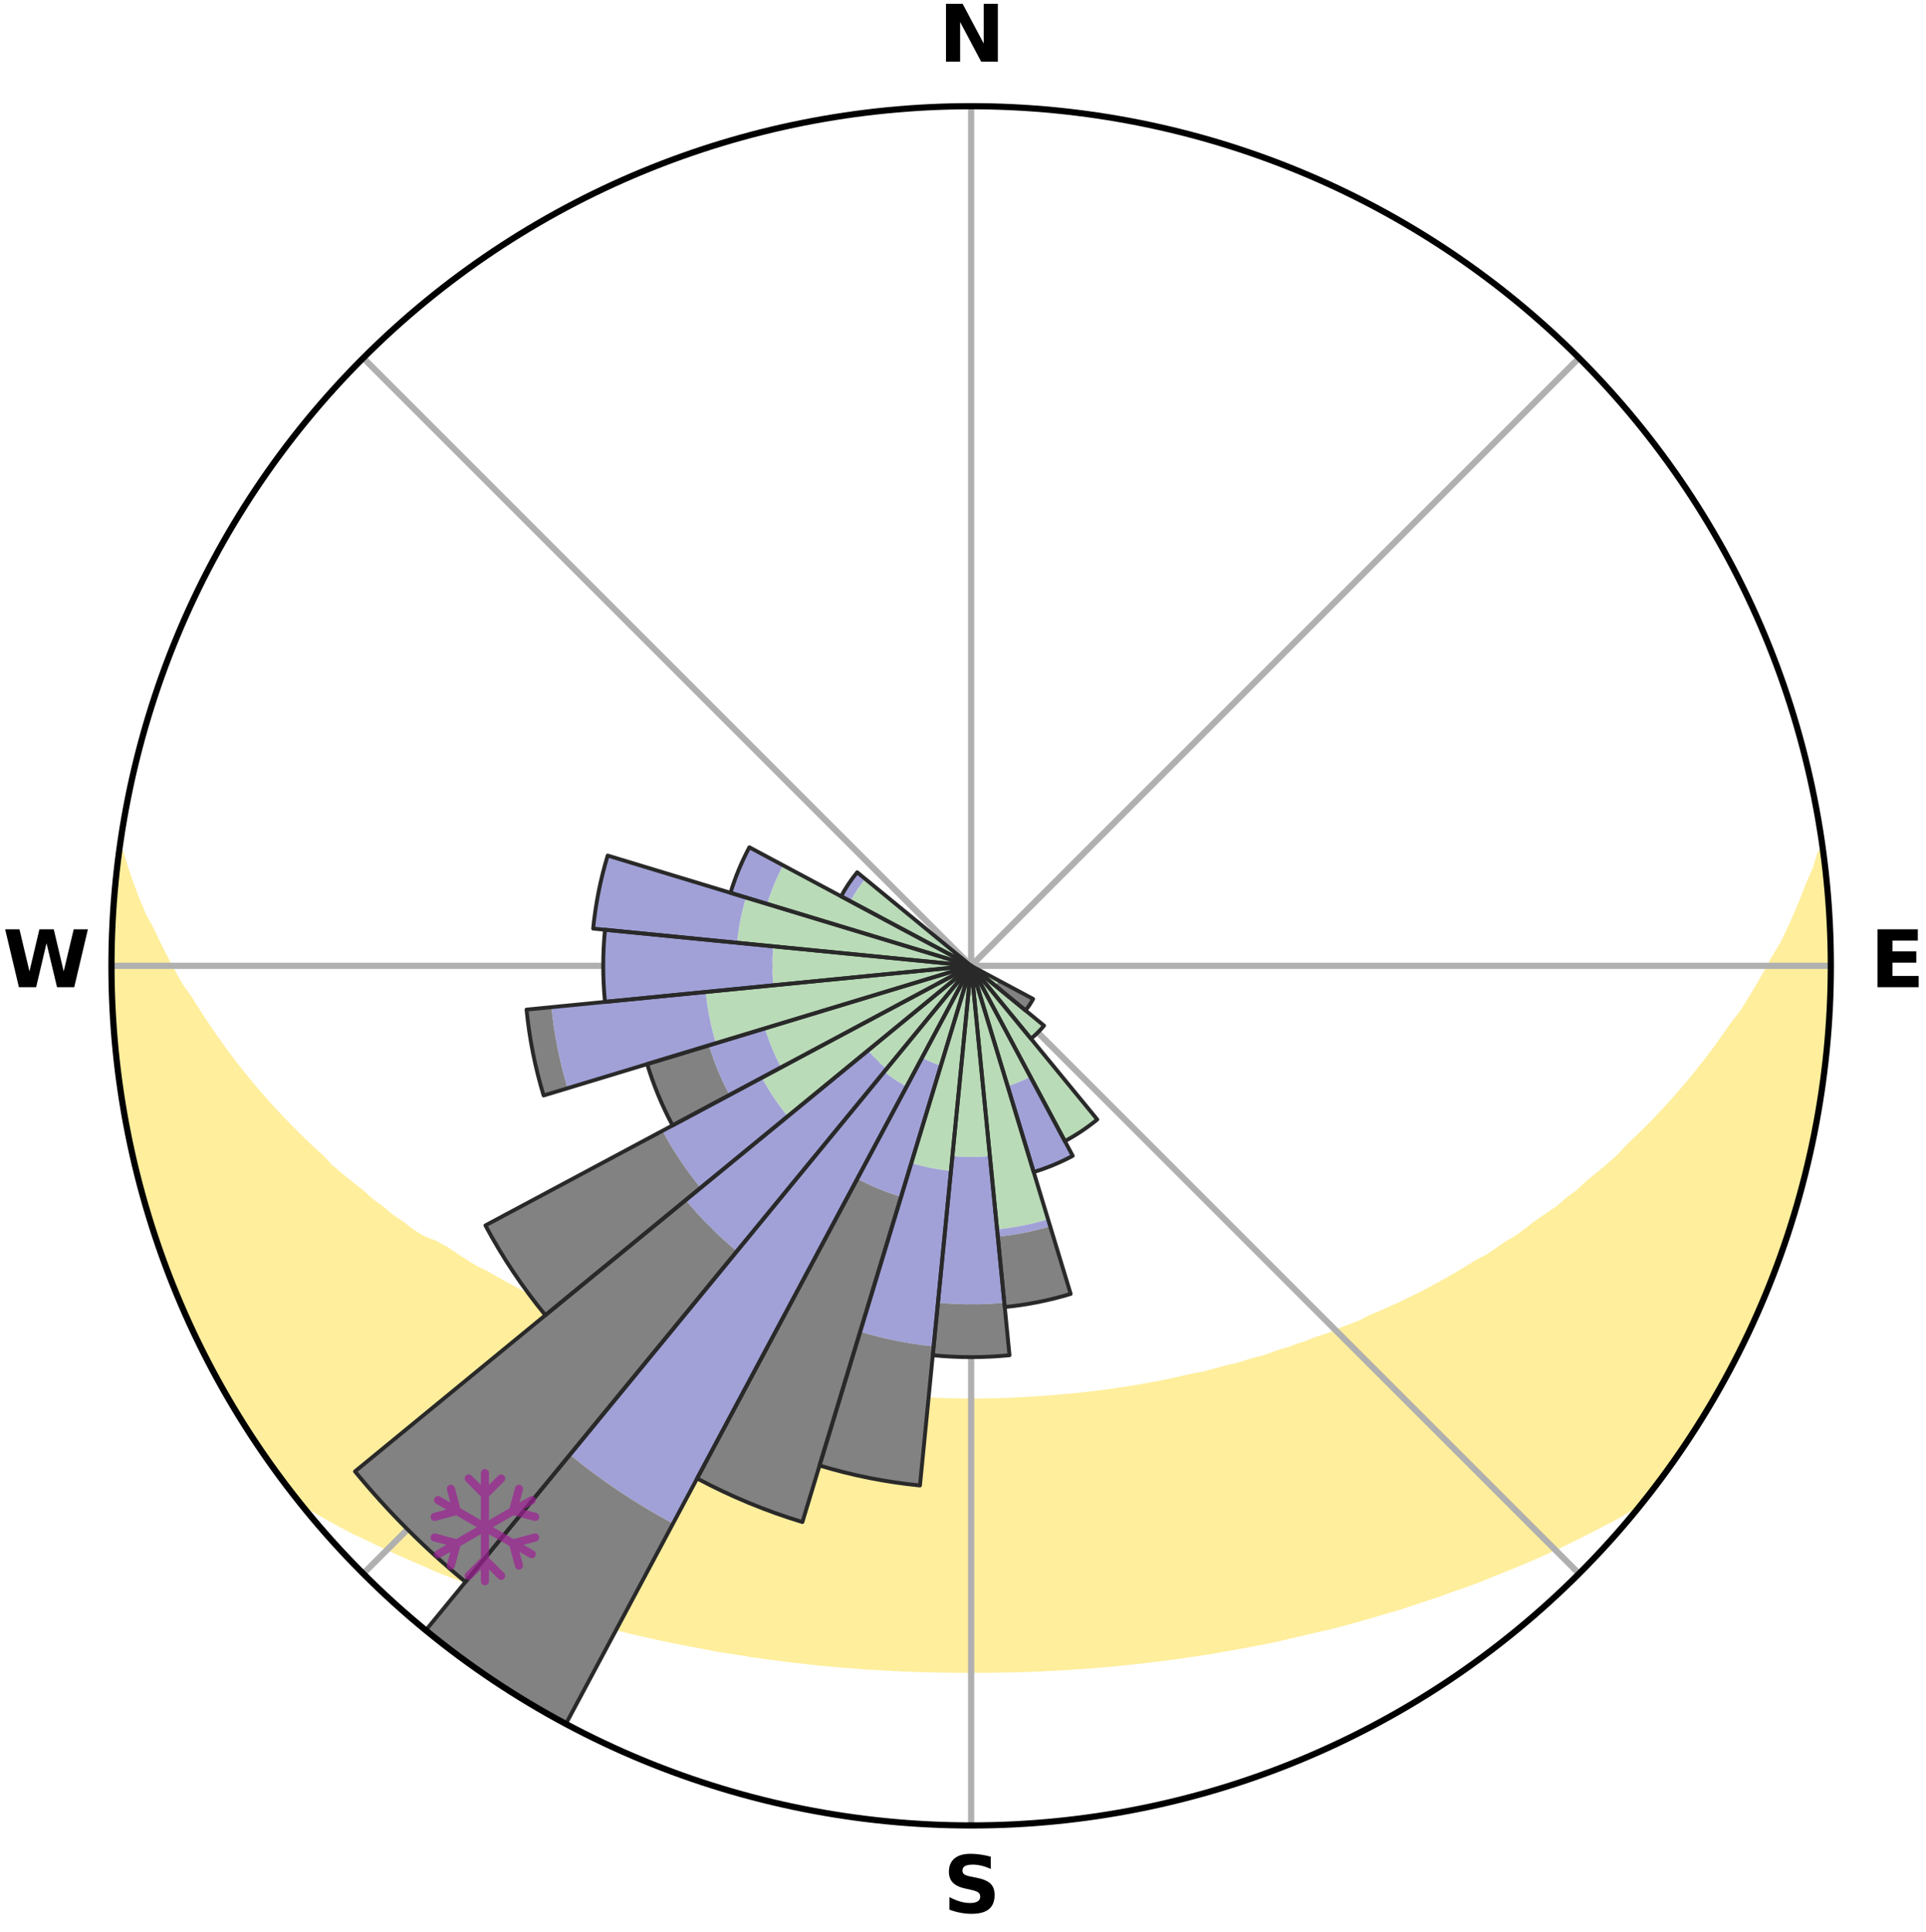 <?xml version="1.0" encoding="utf-8" standalone="no"?>
<!DOCTYPE svg PUBLIC "-//W3C//DTD SVG 1.1//EN"
  "http://www.w3.org/Graphics/SVG/1.1/DTD/svg11.dtd">
<svg xmlns:xlink="http://www.w3.org/1999/xlink" width="248.41pt" height="249.158pt" viewBox="0 0 248.41 249.158" xmlns="http://www.w3.org/2000/svg" version="1.1">
 <title>Ski Rose for Mount Cain Alpine Park</title>
 <defs>
  <style type="text/css">*{stroke-linejoin: round; stroke-linecap: butt}</style>
 </defs>
 <g id="figure_1">
  <g id="patch_1">
   <path d="M 0 249.158 
L 248.41 249.158 
L 248.41 0 
L 0 0 
z
" style="fill: #ffffff"/>
  </g>
  <g id="axes_1">
   <g id="patch_2">
    <path d="M 236.135 124.579 
C 236.135 110.018 233.267 95.599 227.695 82.147 
C 222.122 68.695 213.955 56.471 203.659 46.175 
C 193.363 35.879 181.139 27.711 167.687 22.139 
C 154.235 16.567 139.815 13.699 125.255 13.699 
C 110.694 13.699 96.275 16.567 82.823 22.139 
C 69.371 27.711 57.147 35.879 46.851 46.175 
C 36.555 56.471 28.387 68.695 22.815 82.147 
C 17.243 95.599 14.375 110.018 14.375 124.579 
C 14.375 139.14 17.243 153.559 22.815 167.011 
C 28.387 180.463 36.555 192.687 46.851 202.983 
C 57.147 213.279 69.371 221.447 82.823 227.019 
C 96.275 232.591 110.694 235.459 125.255 235.459 
C 139.815 235.459 154.235 232.591 167.687 227.019 
C 181.139 221.447 193.363 213.279 203.659 202.983 
C 213.955 192.687 222.122 180.463 227.695 167.011 
C 233.267 153.559 236.135 139.14 236.135 124.579 
M 125.255 124.579 
C 125.255 124.579 125.255 124.579 125.255 124.579 
C 125.255 124.579 125.255 124.579 125.255 124.579 
C 125.255 124.579 125.255 124.579 125.255 124.579 
C 125.255 124.579 125.255 124.579 125.255 124.579 
C 125.255 124.579 125.255 124.579 125.255 124.579 
C 125.255 124.579 125.255 124.579 125.255 124.579 
C 125.255 124.579 125.255 124.579 125.255 124.579 
C 125.255 124.579 125.255 124.579 125.255 124.579 
C 125.255 124.579 125.255 124.579 125.255 124.579 
C 125.255 124.579 125.255 124.579 125.255 124.579 
C 125.255 124.579 125.255 124.579 125.255 124.579 
C 125.255 124.579 125.255 124.579 125.255 124.579 
C 125.255 124.579 125.255 124.579 125.255 124.579 
C 125.255 124.579 125.255 124.579 125.255 124.579 
C 125.255 124.579 125.255 124.579 125.255 124.579 
C 125.255 124.579 125.255 124.579 125.255 124.579 
z
" style="fill: #ffffff"/>
   </g>
   <g id="PolyCollection_1">
    <defs>
     <path id="m23eadf417e" d="M 235.054 -139.034 
L 234.886 -139.012 
L 234.261 -136.999 
L 233.385 -134.991 
L 232.626 -133.029 
L 231.816 -131.097 
L 230.961 -129.194 
L 230.065 -127.324 
L 228.936 -125.484 
L 227.965 -123.683 
L 226.96 -121.916 
L 225.924 -120.184 
L 224.858 -118.487 
L 223.569 -116.842 
L 222.448 -115.22 
L 221.301 -113.636 
L 220.131 -112.088 
L 218.937 -110.578 
L 217.723 -109.105 
L 216.488 -107.67 
L 215.234 -106.273 
L 213.963 -104.913 
L 212.676 -103.591 
L 211.374 -102.307 
L 210.058 -101.061 
L 208.91 -99.799 
L 207.568 -98.626 
L 206.216 -97.49 
L 204.855 -96.391 
L 203.659 -95.265 
L 202.282 -94.237 
L 201.067 -93.176 
L 199.678 -92.219 
L 198.285 -91.297 
L 197.051 -90.334 
L 195.81 -89.402 
L 194.408 -88.58 
L 193.16 -87.71 
L 191.908 -86.869 
L 190.506 -86.143 
L 189.252 -85.362 
L 187.996 -84.609 
L 186.739 -83.884 
L 185.483 -83.186 
L 184.227 -82.515 
L 182.973 -81.87 
L 181.721 -81.251 
L 180.471 -80.658 
L 179.226 -80.089 
L 177.984 -79.544 
L 176.747 -79.023 
L 175.621 -78.427 
L 174.392 -77.95 
L 173.168 -77.495 
L 172.047 -76.963 
L 170.834 -76.549 
L 169.627 -76.155 
L 168.515 -75.683 
L 167.321 -75.326 
L 166.215 -74.891 
L 165.035 -74.569 
L 163.936 -74.169 
L 162.839 -73.787 
L 161.68 -73.513 
L 160.592 -73.163 
L 159.508 -72.829 
L 158.37 -72.599 
L 157.296 -72.293 
L 156.225 -72.003 
L 155.157 -71.726 
L 154.05 -71.546 
L 152.993 -71.295 
L 151.94 -71.056 
L 150.892 -70.83 
L 149.847 -70.617 
L 148.806 -70.415 
L 147.77 -70.224 
L 146.737 -70.044 
L 145.708 -69.875 
L 144.683 -69.716 
L 143.662 -69.566 
L 142.644 -69.427 
L 141.63 -69.296 
L 140.62 -69.175 
L 139.613 -69.062 
L 138.608 -68.957 
L 137.607 -68.861 
L 136.609 -68.772 
L 135.613 -68.691 
L 134.62 -68.618 
L 133.628 -68.551 
L 132.639 -68.492 
L 131.651 -68.44 
L 130.667 -68.376 
L 129.681 -68.341 
L 128.696 -68.312 
L 127.713 -68.289 
L 126.729 -68.273 
L 125.746 -68.264 
L 124.763 -68.264 
L 123.78 -68.274 
L 122.797 -68.291 
L 121.814 -68.325 
L 120.83 -68.358 
L 119.845 -68.398 
L 118.859 -68.445 
L 117.872 -68.498 
L 116.882 -68.558 
L 115.891 -68.625 
L 114.898 -68.699 
L 113.903 -68.781 
L 112.905 -68.87 
L 111.914 -69.011 
L 110.912 -69.119 
L 109.907 -69.236 
L 108.899 -69.361 
L 107.887 -69.495 
L 106.872 -69.639 
L 105.853 -69.791 
L 104.831 -69.954 
L 103.805 -70.126 
L 102.775 -70.309 
L 101.742 -70.503 
L 100.671 -70.635 
L 99.627 -70.849 
L 98.579 -71.075 
L 97.527 -71.314 
L 96.471 -71.566 
L 95.411 -71.831 
L 94.348 -72.109 
L 93.227 -72.315 
L 92.154 -72.621 
L 91.077 -72.941 
L 89.996 -73.277 
L 88.847 -73.537 
L 87.757 -73.904 
L 86.593 -74.194 
L 85.495 -74.594 
L 84.395 -75.012 
L 83.21 -75.351 
L 82.103 -75.805 
L 80.906 -76.181 
L 79.701 -76.576 
L 78.585 -77.087 
L 77.369 -77.522 
L 76.25 -78.075 
L 75.025 -78.552 
L 73.794 -79.05 
L 72.558 -79.572 
L 71.318 -80.117 
L 70.193 -80.781 
L 68.949 -81.374 
L 67.701 -81.992 
L 66.452 -82.635 
L 65.201 -83.305 
L 63.949 -84.002 
L 62.697 -84.725 
L 61.303 -85.389 
L 60.05 -86.17 
L 58.799 -86.98 
L 57.551 -87.819 
L 56.153 -88.607 
L 54.451 -89.278 
L 53.051 -90.14 
L 51.815 -91.11 
L 50.421 -92.04 
L 49.198 -93.075 
L 47.815 -94.075 
L 46.609 -95.175 
L 45.24 -96.244 
L 43.879 -97.351 
L 42.527 -98.495 
L 41.366 -99.73 
L 40.038 -100.946 
L 38.722 -102.2 
L 37.42 -103.492 
L 36.134 -104.821 
L 34.863 -106.189 
L 33.611 -107.594 
L 32.377 -109.037 
L 31.164 -110.517 
L 29.972 -112.035 
L 28.804 -113.59 
L 27.659 -115.182 
L 26.54 -116.81 
L 25.448 -118.475 
L 24.385 -120.175 
L 23.158 -121.906 
L 22.156 -123.679 
L 21.189 -125.487 
L 20.258 -127.329 
L 19.365 -129.202 
L 18.325 -131.119 
L 17.523 -133.058 
L 16.775 -135.024 
L 16.089 -137.017 
L 15.472 -139.032 
L 15.472 -139.032 
L 15.472 -139.032 
L 15.139 -137.125 
L 14.907 -135.204 
L 14.807 -133.272 
L 14.64 -131.345 
L 14.507 -129.414 
L 14.507 -127.479 
L 14.438 -125.546 
L 14.402 -123.612 
L 14.501 -121.679 
L 14.529 -119.745 
L 14.589 -117.81 
L 14.786 -115.885 
L 14.909 -113.954 
L 15.171 -112.037 
L 15.357 -110.111 
L 15.682 -108.203 
L 15.93 -106.284 
L 16.319 -104.389 
L 16.629 -102.479 
L 17.131 -100.608 
L 17.453 -98.698 
L 18.015 -96.845 
L 18.447 -94.959 
L 19.024 -93.112 
L 19.519 -91.241 
L 20.198 -89.428 
L 20.755 -87.574 
L 21.455 -85.77 
L 22.112 -83.95 
L 22.873 -82.171 
L 23.592 -80.375 
L 24.413 -78.623 
L 25.197 -76.854 
L 26.08 -75.132 
L 26.931 -73.395 
L 27.822 -71.677 
L 28.799 -70.007 
L 29.722 -68.306 
L 30.729 -66.654 
L 31.784 -65.031 
L 32.829 -63.404 
L 33.883 -61.781 
L 34.994 -60.197 
L 36.124 -58.626 
L 37.289 -57.081 
L 38.659 -55.697 
L 40.448 -54.67 
L 42.204 -53.647 
L 43.974 -52.668 
L 45.753 -51.729 
L 47.589 -50.877 
L 49.377 -50.014 
L 51.167 -49.187 
L 52.956 -48.392 
L 54.744 -47.63 
L 56.487 -46.851 
L 58.271 -46.151 
L 60.05 -45.48 
L 61.825 -44.837 
L 63.558 -44.174 
L 65.323 -43.586 
L 67.049 -42.977 
L 68.802 -42.44 
L 70.519 -41.881 
L 72.231 -41.348 
L 73.966 -40.883 
L 75.667 -40.396 
L 77.364 -39.931 
L 79.055 -39.489 
L 80.741 -39.068 
L 82.421 -38.668 
L 84.096 -38.289 
L 85.766 -37.929 
L 87.43 -37.587 
L 89.088 -37.265 
L 90.741 -36.96 
L 92.376 -36.639 
L 94.018 -36.37 
L 95.656 -36.117 
L 97.279 -35.851 
L 98.907 -35.631 
L 100.53 -35.425 
L 102.142 -35.209 
L 103.757 -35.034 
L 105.363 -34.851 
L 106.97 -34.704 
L 108.569 -34.552 
L 110.17 -34.433 
L 111.764 -34.311 
L 113.358 -34.217 
L 114.949 -34.124 
L 116.539 -34.057 
L 118.126 -33.992 
L 119.711 -33.943 
L 121.296 -33.912 
L 122.88 -33.89 
L 124.463 -33.883 
L 126.046 -33.884 
L 127.63 -33.889 
L 129.214 -33.911 
L 130.798 -33.947 
L 132.384 -33.989 
L 133.972 -34.052 
L 135.56 -34.131 
L 137.152 -34.212 
L 138.744 -34.32 
L 140.341 -34.426 
L 141.938 -34.563 
L 143.542 -34.697 
L 145.144 -34.864 
L 146.755 -35.025 
L 148.364 -35.224 
L 149.982 -35.415 
L 151.606 -35.62 
L 153.225 -35.868 
L 154.858 -36.106 
L 156.496 -36.358 
L 158.127 -36.659 
L 159.774 -36.947 
L 161.427 -37.251 
L 163.086 -37.574 
L 164.751 -37.914 
L 166.402 -38.312 
L 168.076 -38.693 
L 169.756 -39.093 
L 171.464 -39.473 
L 173.155 -39.915 
L 174.853 -40.379 
L 176.554 -40.866 
L 178.262 -41.375 
L 180.003 -41.864 
L 181.72 -42.422 
L 183.441 -43.005 
L 185.2 -43.567 
L 186.929 -44.204 
L 188.699 -44.819 
L 190.474 -45.461 
L 192.214 -46.18 
L 193.997 -46.881 
L 195.783 -47.611 
L 197.571 -48.373 
L 199.361 -49.168 
L 201.152 -49.996 
L 202.94 -50.858 
L 204.726 -51.758 
L 206.505 -52.695 
L 208.326 -53.63 
L 210.082 -54.653 
L 211.818 -55.723 
L 213.221 -57.08 
L 214.379 -58.63 
L 215.493 -60.213 
L 216.629 -61.78 
L 217.701 -63.39 
L 218.706 -65.044 
L 219.728 -66.686 
L 220.705 -68.355 
L 221.758 -69.98 
L 222.684 -71.679 
L 223.544 -73.413 
L 224.445 -75.125 
L 225.297 -76.861 
L 226.102 -78.62 
L 226.909 -80.378 
L 227.611 -82.182 
L 228.412 -83.944 
L 229.021 -85.782 
L 229.733 -87.581 
L 230.384 -89.403 
L 231 -91.238 
L 231.449 -93.123 
L 231.993 -94.978 
L 232.496 -96.845 
L 232.96 -98.721 
L 233.39 -100.606 
L 233.776 -102.5 
L 234.12 -104.402 
L 234.605 -106.28 
L 234.873 -108.197 
L 235.122 -110.115 
L 235.313 -112.039 
L 235.465 -113.967 
L 235.775 -115.881 
L 235.854 -117.815 
L 235.896 -119.748 
L 236.07 -121.677 
L 236.072 -123.612 
L 236.008 -125.546 
L 236.078 -127.481 
L 235.978 -129.413 
L 235.844 -131.343 
L 235.645 -133.267 
L 235.613 -135.205 
L 235.348 -137.123 
L 235.054 -139.034 
z
" style="stroke: #ffee9c"/>
    </defs>
    <g clip-path="url(#pdcd7a03723)">
     <use xlink:href="#m23eadf417e" x="0" y="249.158" style="fill: #ffee9c; stroke: #ffee9c"/>
    </g>
   </g>
   <g id="matplotlib.axis_1">
    <g id="xtick_1">
     <g id="line2d_1">
      <path d="M 125.255 124.579 
L 125.255 13.699 
" clip-path="url(#pdcd7a03723)" style="fill: none; stroke: #b0b0b0; stroke-width: 0.8; stroke-linecap: square"/>
     </g>
     <g id="text_1">
      <!-- N -->
      <g transform="translate(121.07 7.958) scale(0.1 -0.1)">
       <defs>
        <path id="DejaVuSans-Bold-4e" d="M 588 4666 
L 1931 4666 
L 3628 1466 
L 3628 4666 
L 4769 4666 
L 4769 0 
L 3425 0 
L 1728 3200 
L 1728 0 
L 588 0 
L 588 4666 
z
" transform="scale(0.016)"/>
       </defs>
       <use xlink:href="#DejaVuSans-Bold-4e"/>
      </g>
     </g>
    </g>
    <g id="xtick_2">
     <g id="line2d_2">
      <path d="M 125.255 124.579 
L 203.659 46.175 
" clip-path="url(#pdcd7a03723)" style="fill: none; stroke: #b0b0b0; stroke-width: 0.8; stroke-linecap: square"/>
     </g>
    </g>
    <g id="xtick_3">
     <g id="line2d_3">
      <path d="M 125.255 124.579 
L 236.135 124.579 
" clip-path="url(#pdcd7a03723)" style="fill: none; stroke: #b0b0b0; stroke-width: 0.8; stroke-linecap: square"/>
     </g>
     <g id="text_2">
      <!-- E -->
      <g transform="translate(241.219 127.338) scale(0.1 -0.1)">
       <defs>
        <path id="DejaVuSans-Bold-45" d="M 588 4666 
L 3834 4666 
L 3834 3756 
L 1791 3756 
L 1791 2888 
L 3713 2888 
L 3713 1978 
L 1791 1978 
L 1791 909 
L 3903 909 
L 3903 0 
L 588 0 
L 588 4666 
z
" transform="scale(0.016)"/>
       </defs>
       <use xlink:href="#DejaVuSans-Bold-45"/>
      </g>
     </g>
    </g>
    <g id="xtick_4">
     <g id="line2d_4">
      <path d="M 125.255 124.579 
L 203.659 202.983 
" clip-path="url(#pdcd7a03723)" style="fill: none; stroke: #b0b0b0; stroke-width: 0.8; stroke-linecap: square"/>
     </g>
    </g>
    <g id="xtick_5">
     <g id="line2d_5">
      <path d="M 125.255 124.579 
L 125.255 235.459 
" clip-path="url(#pdcd7a03723)" style="fill: none; stroke: #b0b0b0; stroke-width: 0.8; stroke-linecap: square"/>
     </g>
     <g id="text_3">
      <!-- S -->
      <g transform="translate(121.654 246.718) scale(0.1 -0.1)">
       <defs>
        <path id="DejaVuSans-Bold-53" d="M 3834 4519 
L 3834 3531 
Q 3450 3703 3084 3790 
Q 2719 3878 2394 3878 
Q 1963 3878 1756 3759 
Q 1550 3641 1550 3391 
Q 1550 3203 1689 3098 
Q 1828 2994 2194 2919 
L 2706 2816 
Q 3484 2659 3812 2340 
Q 4141 2022 4141 1434 
Q 4141 663 3683 286 
Q 3225 -91 2284 -91 
Q 1841 -91 1394 -6 
Q 947 78 500 244 
L 500 1259 
Q 947 1022 1364 901 
Q 1781 781 2169 781 
Q 2563 781 2772 912 
Q 2981 1044 2981 1288 
Q 2981 1506 2839 1625 
Q 2697 1744 2272 1838 
L 1806 1941 
Q 1106 2091 782 2419 
Q 459 2747 459 3303 
Q 459 4000 909 4375 
Q 1359 4750 2203 4750 
Q 2588 4750 2994 4692 
Q 3400 4634 3834 4519 
z
" transform="scale(0.016)"/>
       </defs>
       <use xlink:href="#DejaVuSans-Bold-53"/>
      </g>
     </g>
    </g>
    <g id="xtick_6">
     <g id="line2d_6">
      <path d="M 125.255 124.579 
L 46.851 202.983 
" clip-path="url(#pdcd7a03723)" style="fill: none; stroke: #b0b0b0; stroke-width: 0.8; stroke-linecap: square"/>
     </g>
    </g>
    <g id="xtick_7">
     <g id="line2d_7">
      <path d="M 125.255 124.579 
L 14.375 124.579 
" clip-path="url(#pdcd7a03723)" style="fill: none; stroke: #b0b0b0; stroke-width: 0.8; stroke-linecap: square"/>
     </g>
     <g id="text_4">
      <!-- W -->
      <g transform="translate(0.36 127.338) scale(0.1 -0.1)">
       <defs>
        <path id="DejaVuSans-Bold-57" d="M 191 4666 
L 1344 4666 
L 2150 1275 
L 2950 4666 
L 4109 4666 
L 4909 1275 
L 5716 4666 
L 6859 4666 
L 5759 0 
L 4372 0 
L 3525 3547 
L 2688 0 
L 1300 0 
L 191 4666 
z
" transform="scale(0.016)"/>
       </defs>
       <use xlink:href="#DejaVuSans-Bold-57"/>
      </g>
     </g>
    </g>
    <g id="xtick_8">
     <g id="line2d_8">
      <path d="M 125.255 124.579 
L 46.851 46.175 
" clip-path="url(#pdcd7a03723)" style="fill: none; stroke: #b0b0b0; stroke-width: 0.8; stroke-linecap: square"/>
     </g>
    </g>
   </g>
   <g id="matplotlib.axis_2"/>
   <g id="patch_3">
    <path d="M 125.255 124.579 
C 125.255 124.579 125.255 124.579 125.255 124.579 
C 125.255 124.579 125.255 124.579 125.255 124.579 
L 125.255 124.579 
C 125.255 124.579 125.255 124.579 125.255 124.579 
C 125.255 124.579 125.255 124.579 125.255 124.579 
z
" clip-path="url(#pdcd7a03723)" style="fill: #d9d9d9"/>
   </g>
   <g id="patch_4">
    <path d="M 125.255 124.579 
C 125.255 124.579 125.255 124.579 125.255 124.579 
C 125.255 124.579 125.255 124.579 125.255 124.579 
L 125.255 124.579 
C 125.255 124.579 125.255 124.579 125.255 124.579 
C 125.255 124.579 125.255 124.579 125.255 124.579 
z
" clip-path="url(#pdcd7a03723)" style="fill: #d9d9d9"/>
   </g>
   <g id="patch_5">
    <path d="M 125.255 124.579 
C 125.255 124.579 125.255 124.579 125.255 124.579 
C 125.255 124.579 125.255 124.579 125.255 124.579 
L 125.255 124.579 
C 125.255 124.579 125.255 124.579 125.255 124.579 
C 125.255 124.579 125.255 124.579 125.255 124.579 
z
" clip-path="url(#pdcd7a03723)" style="fill: #d9d9d9"/>
   </g>
   <g id="patch_6">
    <path d="M 125.255 124.579 
C 125.255 124.579 125.255 124.579 125.255 124.579 
C 125.255 124.579 125.255 124.579 125.255 124.579 
L 125.255 124.579 
C 125.255 124.579 125.255 124.579 125.255 124.579 
C 125.255 124.579 125.255 124.579 125.255 124.579 
z
" clip-path="url(#pdcd7a03723)" style="fill: #d9d9d9"/>
   </g>
   <g id="patch_7">
    <path d="M 125.255 124.579 
C 125.255 124.579 125.255 124.579 125.255 124.579 
C 125.255 124.579 125.255 124.579 125.255 124.579 
L 125.255 124.579 
C 125.255 124.579 125.255 124.579 125.255 124.579 
C 125.255 124.579 125.255 124.579 125.255 124.579 
z
" clip-path="url(#pdcd7a03723)" style="fill: #d9d9d9"/>
   </g>
   <g id="patch_8">
    <path d="M 125.255 124.579 
C 125.255 124.579 125.255 124.579 125.255 124.579 
C 125.255 124.579 125.255 124.579 125.255 124.579 
L 125.255 124.579 
C 125.255 124.579 125.255 124.579 125.255 124.579 
C 125.255 124.579 125.255 124.579 125.255 124.579 
z
" clip-path="url(#pdcd7a03723)" style="fill: #d9d9d9"/>
   </g>
   <g id="patch_9">
    <path d="M 125.255 124.579 
C 125.255 124.579 125.255 124.579 125.255 124.579 
C 125.255 124.579 125.255 124.579 125.255 124.579 
L 125.255 124.579 
C 125.255 124.579 125.255 124.579 125.255 124.579 
C 125.255 124.579 125.255 124.579 125.255 124.579 
z
" clip-path="url(#pdcd7a03723)" style="fill: #d9d9d9"/>
   </g>
   <g id="patch_10">
    <path d="M 125.255 124.579 
C 125.255 124.579 125.255 124.579 125.255 124.579 
C 125.255 124.579 125.255 124.579 125.255 124.579 
L 125.255 124.579 
C 125.255 124.579 125.255 124.579 125.255 124.579 
C 125.255 124.579 125.255 124.579 125.255 124.579 
z
" clip-path="url(#pdcd7a03723)" style="fill: #d9d9d9"/>
   </g>
   <g id="patch_11">
    <path d="M 125.255 124.579 
C 125.255 124.579 125.255 124.579 125.255 124.579 
C 125.255 124.579 125.255 124.579 125.255 124.579 
L 125.255 124.579 
C 125.255 124.579 125.255 124.579 125.255 124.579 
C 125.255 124.579 125.255 124.579 125.255 124.579 
z
" clip-path="url(#pdcd7a03723)" style="fill: #d9d9d9"/>
   </g>
   <g id="patch_12">
    <path d="M 125.255 124.579 
C 125.255 124.579 125.255 124.579 125.255 124.579 
C 125.255 124.579 125.255 124.579 125.255 124.579 
L 125.255 124.579 
C 125.255 124.579 125.255 124.579 125.255 124.579 
C 125.255 124.579 125.255 124.579 125.255 124.579 
z
" clip-path="url(#pdcd7a03723)" style="fill: #d9d9d9"/>
   </g>
   <g id="patch_13">
    <path d="M 125.255 124.579 
C 125.255 124.579 125.255 124.579 125.255 124.579 
C 125.255 124.579 125.255 124.579 125.255 124.579 
L 125.255 124.579 
C 125.255 124.579 125.255 124.579 125.255 124.579 
C 125.255 124.579 125.255 124.579 125.255 124.579 
z
" clip-path="url(#pdcd7a03723)" style="fill: #d9d9d9"/>
   </g>
   <g id="patch_14">
    <path d="M 125.255 124.579 
C 125.255 124.579 125.255 124.579 125.255 124.579 
C 125.255 124.579 125.255 124.579 125.255 124.579 
L 125.255 124.579 
C 125.255 124.579 125.255 124.579 125.255 124.579 
C 125.255 124.579 125.255 124.579 125.255 124.579 
z
" clip-path="url(#pdcd7a03723)" style="fill: #d9d9d9"/>
   </g>
   <g id="patch_15">
    <path d="M 125.255 124.579 
C 125.255 124.579 125.255 124.579 125.255 124.579 
C 125.255 124.579 125.255 124.579 125.255 124.579 
L 125.255 124.579 
C 125.255 124.579 125.255 124.579 125.255 124.579 
C 125.255 124.579 125.255 124.579 125.255 124.579 
z
" clip-path="url(#pdcd7a03723)" style="fill: #d9d9d9"/>
   </g>
   <g id="patch_16">
    <path d="M 125.255 124.579 
C 125.255 124.579 125.255 124.579 125.255 124.579 
C 125.255 124.579 125.255 124.579 125.255 124.579 
L 125.255 124.579 
C 125.255 124.579 125.255 124.579 125.255 124.579 
C 125.255 124.579 125.255 124.579 125.255 124.579 
z
" clip-path="url(#pdcd7a03723)" style="fill: #d9d9d9"/>
   </g>
   <g id="patch_17">
    <path d="M 125.255 124.579 
C 125.255 124.579 125.255 124.579 125.255 124.579 
C 125.255 124.579 125.255 124.579 125.255 124.579 
L 125.255 124.579 
C 125.255 124.579 125.255 124.579 125.255 124.579 
C 125.255 124.579 125.255 124.579 125.255 124.579 
z
" clip-path="url(#pdcd7a03723)" style="fill: #d9d9d9"/>
   </g>
   <g id="patch_18">
    <path d="M 125.255 124.579 
C 125.255 124.579 125.255 124.579 125.255 124.579 
C 125.255 124.579 125.255 124.579 125.255 124.579 
L 125.255 124.579 
C 125.255 124.579 125.255 124.579 125.255 124.579 
C 125.255 124.579 125.255 124.579 125.255 124.579 
z
" clip-path="url(#pdcd7a03723)" style="fill: #d9d9d9"/>
   </g>
   <g id="patch_19">
    <path d="M 125.255 124.579 
C 125.255 124.579 125.255 124.579 125.255 124.579 
C 125.255 124.579 125.255 124.579 125.255 124.579 
L 125.255 124.579 
C 125.255 124.579 125.255 124.579 125.255 124.579 
C 125.255 124.579 125.255 124.579 125.255 124.579 
z
" clip-path="url(#pdcd7a03723)" style="fill: #d9d9d9"/>
   </g>
   <g id="patch_20">
    <path d="M 125.255 124.579 
C 125.255 124.579 125.255 124.579 125.255 124.579 
C 125.255 124.579 125.255 124.579 125.255 124.579 
L 125.255 124.579 
C 125.255 124.579 125.255 124.579 125.255 124.579 
C 125.255 124.579 125.255 124.579 125.255 124.579 
z
" clip-path="url(#pdcd7a03723)" style="fill: #d9d9d9"/>
   </g>
   <g id="patch_21">
    <path d="M 125.255 124.579 
C 125.255 124.579 125.255 124.579 125.255 124.579 
C 125.255 124.579 125.255 124.579 125.255 124.579 
L 125.255 124.579 
C 125.255 124.579 125.255 124.579 125.255 124.579 
C 125.255 124.579 125.255 124.579 125.255 124.579 
z
" clip-path="url(#pdcd7a03723)" style="fill: #d9d9d9"/>
   </g>
   <g id="patch_22">
    <path d="M 125.255 124.579 
C 125.255 124.579 125.255 124.579 125.255 124.579 
C 125.255 124.579 125.255 124.579 125.255 124.579 
L 125.255 124.579 
C 125.255 124.579 125.255 124.579 125.255 124.579 
C 125.255 124.579 125.255 124.579 125.255 124.579 
z
" clip-path="url(#pdcd7a03723)" style="fill: #d9d9d9"/>
   </g>
   <g id="patch_23">
    <path d="M 125.255 124.579 
C 125.255 124.579 125.255 124.579 125.255 124.579 
C 125.255 124.579 125.255 124.579 125.255 124.579 
L 125.255 124.579 
C 125.255 124.579 125.255 124.579 125.255 124.579 
C 125.255 124.579 125.255 124.579 125.255 124.579 
z
" clip-path="url(#pdcd7a03723)" style="fill: #d9d9d9"/>
   </g>
   <g id="patch_24">
    <path d="M 125.255 124.579 
C 125.255 124.579 125.255 124.579 125.255 124.579 
C 125.255 124.579 125.255 124.579 125.255 124.579 
L 125.255 124.579 
C 125.255 124.579 125.255 124.579 125.255 124.579 
C 125.255 124.579 125.255 124.579 125.255 124.579 
z
" clip-path="url(#pdcd7a03723)" style="fill: #d9d9d9"/>
   </g>
   <g id="patch_25">
    <path d="M 125.255 124.579 
C 125.255 124.579 125.255 124.579 125.255 124.579 
C 125.255 124.579 125.255 124.579 125.255 124.579 
L 125.255 124.579 
C 125.255 124.579 125.255 124.579 125.255 124.579 
C 125.255 124.579 125.255 124.579 125.255 124.579 
z
" clip-path="url(#pdcd7a03723)" style="fill: #d9d9d9"/>
   </g>
   <g id="patch_26">
    <path d="M 125.255 124.579 
C 125.255 124.579 125.255 124.579 125.255 124.579 
C 125.255 124.579 125.255 124.579 125.255 124.579 
L 125.255 124.579 
C 125.255 124.579 125.255 124.579 125.255 124.579 
C 125.255 124.579 125.255 124.579 125.255 124.579 
z
" clip-path="url(#pdcd7a03723)" style="fill: #d9d9d9"/>
   </g>
   <g id="patch_27">
    <path d="M 125.255 124.579 
C 125.255 124.579 125.255 124.579 125.255 124.579 
C 125.255 124.579 125.255 124.579 125.255 124.579 
L 125.255 124.579 
C 125.255 124.579 125.255 124.579 125.255 124.579 
C 125.255 124.579 125.255 124.579 125.255 124.579 
z
" clip-path="url(#pdcd7a03723)" style="fill: #d9d9d9"/>
   </g>
   <g id="patch_28">
    <path d="M 125.255 124.579 
C 125.255 124.579 125.255 124.579 125.255 124.579 
C 125.255 124.579 125.255 124.579 125.255 124.579 
L 125.255 124.579 
C 125.255 124.579 125.255 124.579 125.255 124.579 
C 125.255 124.579 125.255 124.579 125.255 124.579 
z
" clip-path="url(#pdcd7a03723)" style="fill: #d9d9d9"/>
   </g>
   <g id="patch_29">
    <path d="M 125.255 124.579 
C 125.255 124.579 125.255 124.579 125.255 124.579 
C 125.255 124.579 125.255 124.579 125.255 124.579 
L 125.255 124.579 
C 125.255 124.579 125.255 124.579 125.255 124.579 
C 125.255 124.579 125.255 124.579 125.255 124.579 
z
" clip-path="url(#pdcd7a03723)" style="fill: #d9d9d9"/>
   </g>
   <g id="patch_30">
    <path d="M 125.255 124.579 
C 125.255 124.579 125.255 124.579 125.255 124.579 
C 125.255 124.579 125.255 124.579 125.255 124.579 
L 125.255 124.579 
C 125.255 124.579 125.255 124.579 125.255 124.579 
C 125.255 124.579 125.255 124.579 125.255 124.579 
z
" clip-path="url(#pdcd7a03723)" style="fill: #d9d9d9"/>
   </g>
   <g id="patch_31">
    <path d="M 125.255 124.579 
C 125.255 124.579 125.255 124.579 125.255 124.579 
C 125.255 124.579 125.255 124.579 125.255 124.579 
L 125.255 124.579 
C 125.255 124.579 125.255 124.579 125.255 124.579 
C 125.255 124.579 125.255 124.579 125.255 124.579 
z
" clip-path="url(#pdcd7a03723)" style="fill: #d9d9d9"/>
   </g>
   <g id="patch_32">
    <path d="M 125.255 124.579 
C 125.255 124.579 125.255 124.579 125.255 124.579 
C 125.255 124.579 125.255 124.579 125.255 124.579 
L 125.255 124.579 
C 125.255 124.579 125.255 124.579 125.255 124.579 
C 125.255 124.579 125.255 124.579 125.255 124.579 
z
" clip-path="url(#pdcd7a03723)" style="fill: #d9d9d9"/>
   </g>
   <g id="patch_33">
    <path d="M 125.255 124.579 
C 125.255 124.579 125.255 124.579 125.255 124.579 
C 125.255 124.579 125.255 124.579 125.255 124.579 
L 125.255 124.579 
C 125.255 124.579 125.255 124.579 125.255 124.579 
C 125.255 124.579 125.255 124.579 125.255 124.579 
z
" clip-path="url(#pdcd7a03723)" style="fill: #d9d9d9"/>
   </g>
   <g id="patch_34">
    <path d="M 125.255 124.579 
C 125.255 124.579 125.255 124.579 125.255 124.579 
C 125.255 124.579 125.255 124.579 125.255 124.579 
L 125.255 124.579 
C 125.255 124.579 125.255 124.579 125.255 124.579 
C 125.255 124.579 125.255 124.579 125.255 124.579 
z
" clip-path="url(#pdcd7a03723)" style="fill: #d9d9d9"/>
   </g>
   <g id="patch_35">
    <path d="M 125.255 124.579 
C 125.255 124.579 125.255 124.579 125.255 124.579 
C 125.255 124.579 125.255 124.579 125.255 124.579 
L 125.255 124.579 
C 125.255 124.579 125.255 124.579 125.255 124.579 
C 125.255 124.579 125.255 124.579 125.255 124.579 
z
" clip-path="url(#pdcd7a03723)" style="fill: #badbb8"/>
   </g>
   <g id="patch_36">
    <path d="M 125.255 124.579 
C 125.255 124.579 125.255 124.579 125.255 124.579 
C 125.255 124.579 125.255 124.579 125.255 124.579 
L 125.255 124.579 
C 125.255 124.579 125.255 124.579 125.255 124.579 
C 125.255 124.579 125.255 124.579 125.255 124.579 
z
" clip-path="url(#pdcd7a03723)" style="fill: #badbb8"/>
   </g>
   <g id="patch_37">
    <path d="M 125.255 124.579 
C 125.255 124.579 125.255 124.579 125.255 124.579 
C 125.255 124.579 125.255 124.579 125.255 124.579 
L 125.255 124.579 
C 125.255 124.579 125.255 124.579 125.255 124.579 
C 125.255 124.579 125.255 124.579 125.255 124.579 
z
" clip-path="url(#pdcd7a03723)" style="fill: #badbb8"/>
   </g>
   <g id="patch_38">
    <path d="M 125.255 124.579 
C 125.255 124.579 125.255 124.579 125.255 124.579 
C 125.255 124.579 125.255 124.579 125.255 124.579 
L 125.255 124.579 
C 125.255 124.579 125.255 124.579 125.255 124.579 
C 125.255 124.579 125.255 124.579 125.255 124.579 
z
" clip-path="url(#pdcd7a03723)" style="fill: #badbb8"/>
   </g>
   <g id="patch_39">
    <path d="M 125.255 124.579 
C 125.255 124.579 125.255 124.579 125.255 124.579 
C 125.255 124.579 125.255 124.579 125.255 124.579 
L 125.255 124.579 
C 125.255 124.579 125.255 124.579 125.255 124.579 
C 125.255 124.579 125.255 124.579 125.255 124.579 
z
" clip-path="url(#pdcd7a03723)" style="fill: #badbb8"/>
   </g>
   <g id="patch_40">
    <path d="M 125.255 124.579 
C 125.255 124.579 125.255 124.579 125.255 124.579 
C 125.255 124.579 125.255 124.579 125.255 124.579 
L 125.255 124.579 
C 125.255 124.579 125.255 124.579 125.255 124.579 
C 125.255 124.579 125.255 124.579 125.255 124.579 
z
" clip-path="url(#pdcd7a03723)" style="fill: #badbb8"/>
   </g>
   <g id="patch_41">
    <path d="M 125.255 124.579 
C 125.255 124.579 125.255 124.579 125.255 124.579 
C 125.255 124.579 125.255 124.579 125.255 124.579 
L 125.255 124.579 
C 125.255 124.579 125.255 124.579 125.255 124.579 
C 125.255 124.579 125.255 124.579 125.255 124.579 
z
" clip-path="url(#pdcd7a03723)" style="fill: #badbb8"/>
   </g>
   <g id="patch_42">
    <path d="M 125.255 124.579 
C 125.255 124.579 125.255 124.579 125.255 124.579 
C 125.255 124.579 125.255 124.579 125.255 124.579 
L 125.255 124.579 
C 125.255 124.579 125.255 124.579 125.255 124.579 
C 125.255 124.579 125.255 124.579 125.255 124.579 
z
" clip-path="url(#pdcd7a03723)" style="fill: #badbb8"/>
   </g>
   <g id="patch_43">
    <path d="M 125.255 124.579 
C 125.255 124.579 125.255 124.579 125.255 124.579 
C 125.255 124.579 125.255 124.579 125.255 124.579 
L 125.255 124.579 
C 125.255 124.579 125.255 124.579 125.255 124.579 
C 125.255 124.579 125.255 124.579 125.255 124.579 
z
" clip-path="url(#pdcd7a03723)" style="fill: #badbb8"/>
   </g>
   <g id="patch_44">
    <path d="M 125.255 124.579 
C 125.255 124.579 125.255 124.579 125.255 124.579 
C 125.255 124.579 125.255 124.579 125.255 124.579 
L 125.255 124.579 
C 125.255 124.579 125.255 124.579 125.255 124.579 
C 125.255 124.579 125.255 124.579 125.255 124.579 
z
" clip-path="url(#pdcd7a03723)" style="fill: #badbb8"/>
   </g>
   <g id="patch_45">
    <path d="M 125.255 124.579 
C 125.255 124.579 125.255 124.579 125.255 124.579 
C 125.255 124.579 125.255 124.579 125.255 124.579 
L 125.255 124.579 
C 125.255 124.579 125.255 124.579 125.255 124.579 
C 125.255 124.579 125.255 124.579 125.255 124.579 
z
" clip-path="url(#pdcd7a03723)" style="fill: #badbb8"/>
   </g>
   <g id="patch_46">
    <path d="M 125.255 124.579 
C 125.255 124.579 125.255 124.579 125.255 124.579 
C 125.255 124.579 125.255 124.579 125.255 124.579 
L 128.389 127.151 
C 128.473 127.048 128.552 126.942 128.626 126.831 
C 128.699 126.721 128.768 126.607 128.83 126.49 
z
" clip-path="url(#pdcd7a03723)" style="fill: #badbb8"/>
   </g>
   <g id="patch_47">
    <path d="M 125.255 124.579 
C 125.255 124.579 125.255 124.579 125.255 124.579 
C 125.255 124.579 125.255 124.579 125.255 124.579 
L 132.971 133.981 
C 133.278 133.728 133.574 133.461 133.855 133.179 
C 134.137 132.898 134.404 132.603 134.657 132.295 
z
" clip-path="url(#pdcd7a03723)" style="fill: #badbb8"/>
   </g>
   <g id="patch_48">
    <path d="M 125.255 124.579 
C 125.255 124.579 125.255 124.579 125.255 124.579 
C 125.255 124.579 125.255 124.579 125.255 124.579 
L 137.342 147.192 
C 138.082 146.797 138.802 146.365 139.5 145.899 
C 140.198 145.432 140.872 144.932 141.521 144.4 
z
" clip-path="url(#pdcd7a03723)" style="fill: #badbb8"/>
   </g>
   <g id="patch_49">
    <path d="M 125.255 124.579 
C 125.255 124.579 125.255 124.579 125.255 124.579 
C 125.255 124.579 125.255 124.579 125.255 124.579 
L 129.962 140.097 
C 130.47 139.943 130.97 139.764 131.461 139.561 
C 131.951 139.358 132.431 139.131 132.899 138.881 
z
" clip-path="url(#pdcd7a03723)" style="fill: #badbb8"/>
   </g>
   <g id="patch_50">
    <path d="M 125.255 124.579 
C 125.255 124.579 125.255 124.579 125.255 124.579 
C 125.255 124.579 125.255 124.579 125.255 124.579 
L 128.603 158.576 
C 129.716 158.466 130.823 158.302 131.919 158.084 
C 133.016 157.866 134.101 157.594 135.171 157.269 
z
" clip-path="url(#pdcd7a03723)" style="fill: #badbb8"/>
   </g>
   <g id="patch_51">
    <path d="M 125.255 124.579 
C 125.255 124.579 125.255 124.579 125.255 124.579 
C 125.255 124.579 125.255 124.579 125.255 124.579 
L 122.838 149.121 
C 123.641 149.2 124.448 149.24 125.255 149.24 
C 126.062 149.24 126.869 149.2 127.672 149.121 
z
" clip-path="url(#pdcd7a03723)" style="fill: #badbb8"/>
   </g>
   <g id="patch_52">
    <path d="M 125.255 124.579 
C 125.255 124.579 125.255 124.579 125.255 124.579 
C 125.255 124.579 125.255 124.579 125.255 124.579 
L 117.538 150.019 
C 118.37 150.272 119.215 150.483 120.068 150.653 
C 120.922 150.823 121.783 150.951 122.649 151.036 
z
" clip-path="url(#pdcd7a03723)" style="fill: #badbb8"/>
   </g>
   <g id="patch_53">
    <path d="M 125.255 124.579 
C 125.255 124.579 125.255 124.579 125.255 124.579 
C 125.255 124.579 125.255 124.579 125.255 124.579 
L 118.916 136.438 
C 119.305 136.645 119.703 136.833 120.109 137.002 
C 120.516 137.17 120.93 137.318 121.352 137.446 
z
" clip-path="url(#pdcd7a03723)" style="fill: #badbb8"/>
   </g>
   <g id="patch_54">
    <path d="M 125.255 124.579 
C 125.255 124.579 125.255 124.579 125.255 124.579 
C 125.255 124.579 125.255 124.579 125.255 124.579 
L 114.044 138.239 
C 114.491 138.606 114.956 138.951 115.437 139.273 
C 115.918 139.594 116.414 139.891 116.924 140.164 
z
" clip-path="url(#pdcd7a03723)" style="fill: #badbb8"/>
   </g>
   <g id="patch_55">
    <path d="M 125.255 124.579 
C 125.255 124.579 125.255 124.579 125.255 124.579 
C 125.255 124.579 125.255 124.579 125.255 124.579 
L 111.959 135.491 
C 112.316 135.926 112.694 136.343 113.092 136.742 
C 113.49 137.14 113.908 137.518 114.343 137.875 
z
" clip-path="url(#pdcd7a03723)" style="fill: #badbb8"/>
   </g>
   <g id="patch_56">
    <path d="M 125.255 124.579 
C 125.255 124.579 125.255 124.579 125.255 124.579 
C 125.255 124.579 125.255 124.579 125.255 124.579 
L 98.261 139.008 
C 98.733 139.891 99.248 140.751 99.805 141.584 
C 100.362 142.417 100.959 143.222 101.594 143.997 
z
" clip-path="url(#pdcd7a03723)" style="fill: #badbb8"/>
   </g>
   <g id="patch_57">
    <path d="M 125.255 124.579 
C 125.255 124.579 125.255 124.579 125.255 124.579 
C 125.255 124.579 125.255 124.579 125.255 124.579 
L 98.658 132.647 
C 98.922 133.518 99.228 134.375 99.577 135.215 
C 99.925 136.056 100.314 136.879 100.743 137.681 
z
" clip-path="url(#pdcd7a03723)" style="fill: #badbb8"/>
   </g>
   <g id="patch_58">
    <path d="M 125.255 124.579 
C 125.255 124.579 125.255 124.579 125.255 124.579 
C 125.255 124.579 125.255 124.579 125.255 124.579 
L 91.02 127.951 
C 91.13 129.071 91.295 130.186 91.515 131.29 
C 91.735 132.395 92.008 133.488 92.335 134.565 
z
" clip-path="url(#pdcd7a03723)" style="fill: #badbb8"/>
   </g>
   <g id="patch_59">
    <path d="M 125.255 124.579 
C 125.255 124.579 125.255 124.579 125.255 124.579 
C 125.255 124.579 125.255 124.579 125.255 124.579 
L 99.737 122.066 
C 99.655 122.901 99.614 123.74 99.614 124.579 
C 99.614 125.418 99.655 126.257 99.737 127.092 
z
" clip-path="url(#pdcd7a03723)" style="fill: #badbb8"/>
   </g>
   <g id="patch_60">
    <path d="M 125.255 124.579 
C 125.255 124.579 125.255 124.579 125.255 124.579 
C 125.255 124.579 125.255 124.579 125.255 124.579 
L 96.223 115.772 
C 95.934 116.722 95.693 117.686 95.499 118.66 
C 95.305 119.634 95.16 120.617 95.062 121.605 
z
" clip-path="url(#pdcd7a03723)" style="fill: #badbb8"/>
   </g>
   <g id="patch_61">
    <path d="M 125.255 124.579 
C 125.255 124.579 125.255 124.579 125.255 124.579 
C 125.255 124.579 125.255 124.579 125.255 124.579 
L 101.005 111.617 
C 100.581 112.411 100.196 113.225 99.851 114.057 
C 99.507 114.888 99.203 115.736 98.942 116.597 
z
" clip-path="url(#pdcd7a03723)" style="fill: #badbb8"/>
   </g>
   <g id="patch_62">
    <path d="M 125.255 124.579 
C 125.255 124.579 125.255 124.579 125.255 124.579 
C 125.255 124.579 125.255 124.579 125.255 124.579 
L 111.594 113.368 
C 111.227 113.815 110.883 114.28 110.561 114.761 
C 110.24 115.242 109.942 115.739 109.67 116.249 
z
" clip-path="url(#pdcd7a03723)" style="fill: #badbb8"/>
   </g>
   <g id="patch_63">
    <path d="M 125.255 124.579 
C 125.255 124.579 125.255 124.579 125.255 124.579 
C 125.255 124.579 125.255 124.579 125.255 124.579 
L 125.255 124.579 
C 125.255 124.579 125.255 124.579 125.255 124.579 
C 125.255 124.579 125.255 124.579 125.255 124.579 
z
" clip-path="url(#pdcd7a03723)" style="fill: #badbb8"/>
   </g>
   <g id="patch_64">
    <path d="M 125.255 124.579 
C 125.255 124.579 125.255 124.579 125.255 124.579 
C 125.255 124.579 125.255 124.579 125.255 124.579 
L 125.255 124.579 
C 125.255 124.579 125.255 124.579 125.255 124.579 
C 125.255 124.579 125.255 124.579 125.255 124.579 
z
" clip-path="url(#pdcd7a03723)" style="fill: #badbb8"/>
   </g>
   <g id="patch_65">
    <path d="M 125.255 124.579 
C 125.255 124.579 125.255 124.579 125.255 124.579 
C 125.255 124.579 125.255 124.579 125.255 124.579 
L 125.255 124.579 
C 125.255 124.579 125.255 124.579 125.255 124.579 
C 125.255 124.579 125.255 124.579 125.255 124.579 
z
" clip-path="url(#pdcd7a03723)" style="fill: #badbb8"/>
   </g>
   <g id="patch_66">
    <path d="M 125.255 124.579 
C 125.255 124.579 125.255 124.579 125.255 124.579 
C 125.255 124.579 125.255 124.579 125.255 124.579 
L 125.255 124.579 
C 125.255 124.579 125.255 124.579 125.255 124.579 
C 125.255 124.579 125.255 124.579 125.255 124.579 
z
" clip-path="url(#pdcd7a03723)" style="fill: #badbb8"/>
   </g>
   <g id="patch_67">
    <path d="M 125.255 124.579 
C 125.255 124.579 125.255 124.579 125.255 124.579 
C 125.255 124.579 125.255 124.579 125.255 124.579 
L 125.255 124.579 
C 125.255 124.579 125.255 124.579 125.255 124.579 
C 125.255 124.579 125.255 124.579 125.255 124.579 
z
" clip-path="url(#pdcd7a03723)" style="fill: #a1a1d8"/>
   </g>
   <g id="patch_68">
    <path d="M 125.255 124.579 
C 125.255 124.579 125.255 124.579 125.255 124.579 
C 125.255 124.579 125.255 124.579 125.255 124.579 
L 125.255 124.579 
C 125.255 124.579 125.255 124.579 125.255 124.579 
C 125.255 124.579 125.255 124.579 125.255 124.579 
z
" clip-path="url(#pdcd7a03723)" style="fill: #a1a1d8"/>
   </g>
   <g id="patch_69">
    <path d="M 125.255 124.579 
C 125.255 124.579 125.255 124.579 125.255 124.579 
C 125.255 124.579 125.255 124.579 125.255 124.579 
L 125.255 124.579 
C 125.255 124.579 125.255 124.579 125.255 124.579 
C 125.255 124.579 125.255 124.579 125.255 124.579 
z
" clip-path="url(#pdcd7a03723)" style="fill: #a1a1d8"/>
   </g>
   <g id="patch_70">
    <path d="M 125.255 124.579 
C 125.255 124.579 125.255 124.579 125.255 124.579 
C 125.255 124.579 125.255 124.579 125.255 124.579 
L 125.255 124.579 
C 125.255 124.579 125.255 124.579 125.255 124.579 
C 125.255 124.579 125.255 124.579 125.255 124.579 
z
" clip-path="url(#pdcd7a03723)" style="fill: #a1a1d8"/>
   </g>
   <g id="patch_71">
    <path d="M 125.255 124.579 
C 125.255 124.579 125.255 124.579 125.255 124.579 
C 125.255 124.579 125.255 124.579 125.255 124.579 
L 125.255 124.579 
C 125.255 124.579 125.255 124.579 125.255 124.579 
C 125.255 124.579 125.255 124.579 125.255 124.579 
z
" clip-path="url(#pdcd7a03723)" style="fill: #a1a1d8"/>
   </g>
   <g id="patch_72">
    <path d="M 125.255 124.579 
C 125.255 124.579 125.255 124.579 125.255 124.579 
C 125.255 124.579 125.255 124.579 125.255 124.579 
L 125.255 124.579 
C 125.255 124.579 125.255 124.579 125.255 124.579 
C 125.255 124.579 125.255 124.579 125.255 124.579 
z
" clip-path="url(#pdcd7a03723)" style="fill: #a1a1d8"/>
   </g>
   <g id="patch_73">
    <path d="M 125.255 124.579 
C 125.255 124.579 125.255 124.579 125.255 124.579 
C 125.255 124.579 125.255 124.579 125.255 124.579 
L 125.255 124.579 
C 125.255 124.579 125.255 124.579 125.255 124.579 
C 125.255 124.579 125.255 124.579 125.255 124.579 
z
" clip-path="url(#pdcd7a03723)" style="fill: #a1a1d8"/>
   </g>
   <g id="patch_74">
    <path d="M 125.255 124.579 
C 125.255 124.579 125.255 124.579 125.255 124.579 
C 125.255 124.579 125.255 124.579 125.255 124.579 
L 125.255 124.579 
C 125.255 124.579 125.255 124.579 125.255 124.579 
C 125.255 124.579 125.255 124.579 125.255 124.579 
z
" clip-path="url(#pdcd7a03723)" style="fill: #a1a1d8"/>
   </g>
   <g id="patch_75">
    <path d="M 125.255 124.579 
C 125.255 124.579 125.255 124.579 125.255 124.579 
C 125.255 124.579 125.255 124.579 125.255 124.579 
L 125.255 124.579 
C 125.255 124.579 125.255 124.579 125.255 124.579 
C 125.255 124.579 125.255 124.579 125.255 124.579 
z
" clip-path="url(#pdcd7a03723)" style="fill: #a1a1d8"/>
   </g>
   <g id="patch_76">
    <path d="M 125.255 124.579 
C 125.255 124.579 125.255 124.579 125.255 124.579 
C 125.255 124.579 125.255 124.579 125.255 124.579 
L 125.255 124.579 
C 125.255 124.579 125.255 124.579 125.255 124.579 
C 125.255 124.579 125.255 124.579 125.255 124.579 
z
" clip-path="url(#pdcd7a03723)" style="fill: #a1a1d8"/>
   </g>
   <g id="patch_77">
    <path d="M 125.255 124.579 
C 125.255 124.579 125.255 124.579 125.255 124.579 
C 125.255 124.579 125.255 124.579 125.255 124.579 
L 125.255 124.579 
C 125.255 124.579 125.255 124.579 125.255 124.579 
C 125.255 124.579 125.255 124.579 125.255 124.579 
z
" clip-path="url(#pdcd7a03723)" style="fill: #a1a1d8"/>
   </g>
   <g id="patch_78">
    <path d="M 128.83 126.49 
C 128.768 126.607 128.699 126.721 128.626 126.831 
C 128.552 126.942 128.473 127.048 128.389 127.151 
L 128.389 127.151 
C 128.473 127.048 128.552 126.942 128.626 126.831 
C 128.699 126.721 128.768 126.607 128.83 126.49 
z
" clip-path="url(#pdcd7a03723)" style="fill: #a1a1d8"/>
   </g>
   <g id="patch_79">
    <path d="M 134.657 132.295 
C 134.404 132.603 134.137 132.898 133.855 133.179 
C 133.574 133.461 133.278 133.728 132.971 133.981 
L 132.971 133.981 
C 133.278 133.728 133.574 133.461 133.855 133.179 
C 134.137 132.898 134.404 132.603 134.657 132.295 
z
" clip-path="url(#pdcd7a03723)" style="fill: #a1a1d8"/>
   </g>
   <g id="patch_80">
    <path d="M 141.521 144.4 
C 140.872 144.932 140.198 145.432 139.5 145.899 
C 138.802 146.365 138.082 146.797 137.342 147.192 
L 137.342 147.192 
C 138.082 146.797 138.802 146.365 139.5 145.899 
C 140.198 145.432 140.872 144.932 141.521 144.4 
z
" clip-path="url(#pdcd7a03723)" style="fill: #a1a1d8"/>
   </g>
   <g id="patch_81">
    <path d="M 132.899 138.881 
C 132.431 139.131 131.951 139.358 131.461 139.561 
C 130.97 139.764 130.47 139.943 129.962 140.097 
L 133.323 151.176 
C 134.194 150.912 135.051 150.606 135.891 150.257 
C 136.732 149.909 137.555 149.52 138.357 149.091 
z
" clip-path="url(#pdcd7a03723)" style="fill: #a1a1d8"/>
   </g>
   <g id="patch_82">
    <path d="M 135.171 157.269 
C 134.101 157.594 133.016 157.866 131.919 158.084 
C 130.823 158.302 129.716 158.466 128.603 158.576 
L 128.696 159.52 
C 129.84 159.408 130.977 159.239 132.105 159.015 
C 133.232 158.79 134.347 158.511 135.447 158.177 
z
" clip-path="url(#pdcd7a03723)" style="fill: #a1a1d8"/>
   </g>
   <g id="patch_83">
    <path d="M 127.672 149.121 
C 126.869 149.2 126.062 149.24 125.255 149.24 
C 124.448 149.24 123.641 149.2 122.838 149.121 
L 120.975 168.034 
C 122.397 168.174 123.826 168.244 125.255 168.244 
C 126.684 168.244 128.112 168.174 129.535 168.034 
z
" clip-path="url(#pdcd7a03723)" style="fill: #a1a1d8"/>
   </g>
   <g id="patch_84">
    <path d="M 122.649 151.036 
C 121.783 150.951 120.922 150.823 120.068 150.653 
C 119.215 150.483 118.37 150.272 117.538 150.019 
L 110.938 171.776 
C 112.483 172.245 114.049 172.638 115.633 172.953 
C 117.216 173.267 118.814 173.504 120.421 173.663 
z
" clip-path="url(#pdcd7a03723)" style="fill: #a1a1d8"/>
   </g>
   <g id="patch_85">
    <path d="M 121.352 137.446 
C 120.93 137.318 120.516 137.17 120.109 137.002 
C 119.703 136.833 119.305 136.645 118.916 136.438 
L 110.575 152.043 
C 111.474 152.523 112.396 152.959 113.338 153.349 
C 114.28 153.739 115.24 154.083 116.215 154.379 
z
" clip-path="url(#pdcd7a03723)" style="fill: #a1a1d8"/>
   </g>
   <g id="patch_86">
    <path d="M 116.924 140.164 
C 116.414 139.891 115.918 139.594 115.437 139.273 
C 114.956 138.951 114.491 138.606 114.044 138.239 
L 73.496 187.648 
C 75.56 189.342 77.706 190.934 79.927 192.418 
C 82.147 193.901 84.439 195.275 86.794 196.534 
z
" clip-path="url(#pdcd7a03723)" style="fill: #a1a1d8"/>
   </g>
   <g id="patch_87">
    <path d="M 114.343 137.875 
C 113.908 137.518 113.49 137.14 113.092 136.742 
C 112.694 136.343 112.316 135.926 111.959 135.491 
L 88.44 154.793 
C 89.429 155.998 90.476 157.153 91.578 158.256 
C 92.681 159.358 93.836 160.405 95.041 161.394 
z
" clip-path="url(#pdcd7a03723)" style="fill: #a1a1d8"/>
   </g>
   <g id="patch_88">
    <path d="M 101.594 143.997 
C 100.959 143.222 100.362 142.417 99.805 141.584 
C 99.248 140.751 98.733 139.891 98.261 139.008 
L 85.44 145.86 
C 86.137 147.164 86.897 148.432 87.718 149.66 
C 88.539 150.889 89.42 152.077 90.357 153.219 
z
" clip-path="url(#pdcd7a03723)" style="fill: #a1a1d8"/>
   </g>
   <g id="patch_89">
    <path d="M 100.743 137.681 
C 100.314 136.879 99.925 136.056 99.577 135.215 
C 99.228 134.375 98.922 133.518 98.658 132.647 
L 91.433 134.839 
C 91.769 135.946 92.159 137.036 92.602 138.104 
C 93.044 139.173 93.539 140.22 94.085 141.24 
z
" clip-path="url(#pdcd7a03723)" style="fill: #a1a1d8"/>
   </g>
   <g id="patch_90">
    <path d="M 92.335 134.565 
C 92.008 133.488 91.735 132.395 91.515 131.29 
C 91.295 130.186 91.13 129.071 91.02 127.951 
L 71.124 129.91 
C 71.299 131.682 71.56 133.444 71.908 135.191 
C 72.255 136.937 72.688 138.665 73.205 140.368 
z
" clip-path="url(#pdcd7a03723)" style="fill: #a1a1d8"/>
   </g>
   <g id="patch_91">
    <path d="M 99.737 127.092 
C 99.655 126.257 99.614 125.418 99.614 124.579 
C 99.614 123.74 99.655 122.901 99.737 122.066 
L 78.03 119.928 
C 77.878 121.474 77.802 123.026 77.802 124.579 
C 77.802 126.132 77.878 127.685 78.03 129.23 
z
" clip-path="url(#pdcd7a03723)" style="fill: #a1a1d8"/>
   </g>
   <g id="patch_92">
    <path d="M 95.062 121.605 
C 95.16 120.617 95.305 119.634 95.499 118.66 
C 95.693 117.686 95.934 116.722 96.223 115.772 
L 78.377 110.359 
C 77.912 111.893 77.522 113.45 77.209 115.022 
C 76.897 116.595 76.661 118.182 76.504 119.778 
z
" clip-path="url(#pdcd7a03723)" style="fill: #a1a1d8"/>
   </g>
   <g id="patch_93">
    <path d="M 98.942 116.597 
C 99.203 115.736 99.507 114.888 99.851 114.057 
C 100.196 113.225 100.581 112.411 101.005 111.617 
L 96.651 109.29 
C 96.151 110.226 95.697 111.187 95.29 112.167 
C 94.884 113.148 94.526 114.148 94.218 115.164 
z
" clip-path="url(#pdcd7a03723)" style="fill: #a1a1d8"/>
   </g>
   <g id="patch_94">
    <path d="M 109.67 116.249 
C 109.942 115.739 110.24 115.242 110.561 114.761 
C 110.883 114.28 111.227 113.815 111.594 113.368 
L 110.555 112.516 
C 110.161 112.997 109.79 113.497 109.444 114.014 
C 109.098 114.532 108.778 115.066 108.484 115.615 
z
" clip-path="url(#pdcd7a03723)" style="fill: #a1a1d8"/>
   </g>
   <g id="patch_95">
    <path d="M 125.255 124.579 
C 125.255 124.579 125.255 124.579 125.255 124.579 
C 125.255 124.579 125.255 124.579 125.255 124.579 
L 125.255 124.579 
C 125.255 124.579 125.255 124.579 125.255 124.579 
C 125.255 124.579 125.255 124.579 125.255 124.579 
z
" clip-path="url(#pdcd7a03723)" style="fill: #a1a1d8"/>
   </g>
   <g id="patch_96">
    <path d="M 125.255 124.579 
C 125.255 124.579 125.255 124.579 125.255 124.579 
C 125.255 124.579 125.255 124.579 125.255 124.579 
L 125.255 124.579 
C 125.255 124.579 125.255 124.579 125.255 124.579 
C 125.255 124.579 125.255 124.579 125.255 124.579 
z
" clip-path="url(#pdcd7a03723)" style="fill: #a1a1d8"/>
   </g>
   <g id="patch_97">
    <path d="M 125.255 124.579 
C 125.255 124.579 125.255 124.579 125.255 124.579 
C 125.255 124.579 125.255 124.579 125.255 124.579 
L 125.255 124.579 
C 125.255 124.579 125.255 124.579 125.255 124.579 
C 125.255 124.579 125.255 124.579 125.255 124.579 
z
" clip-path="url(#pdcd7a03723)" style="fill: #a1a1d8"/>
   </g>
   <g id="patch_98">
    <path d="M 125.255 124.579 
C 125.255 124.579 125.255 124.579 125.255 124.579 
C 125.255 124.579 125.255 124.579 125.255 124.579 
L 125.255 124.579 
C 125.255 124.579 125.255 124.579 125.255 124.579 
C 125.255 124.579 125.255 124.579 125.255 124.579 
z
" clip-path="url(#pdcd7a03723)" style="fill: #a1a1d8"/>
   </g>
   <g id="patch_99">
    <path d="M 125.255 124.579 
C 125.255 124.579 125.255 124.579 125.255 124.579 
C 125.255 124.579 125.255 124.579 125.255 124.579 
L 125.255 124.579 
C 125.255 124.579 125.255 124.579 125.255 124.579 
C 125.255 124.579 125.255 124.579 125.255 124.579 
z
" clip-path="url(#pdcd7a03723)" style="fill: #828282"/>
   </g>
   <g id="patch_100">
    <path d="M 125.255 124.579 
C 125.255 124.579 125.255 124.579 125.255 124.579 
C 125.255 124.579 125.255 124.579 125.255 124.579 
L 125.255 124.579 
C 125.255 124.579 125.255 124.579 125.255 124.579 
C 125.255 124.579 125.255 124.579 125.255 124.579 
z
" clip-path="url(#pdcd7a03723)" style="fill: #828282"/>
   </g>
   <g id="patch_101">
    <path d="M 125.255 124.579 
C 125.255 124.579 125.255 124.579 125.255 124.579 
C 125.255 124.579 125.255 124.579 125.255 124.579 
L 125.255 124.579 
C 125.255 124.579 125.255 124.579 125.255 124.579 
C 125.255 124.579 125.255 124.579 125.255 124.579 
z
" clip-path="url(#pdcd7a03723)" style="fill: #828282"/>
   </g>
   <g id="patch_102">
    <path d="M 125.255 124.579 
C 125.255 124.579 125.255 124.579 125.255 124.579 
C 125.255 124.579 125.255 124.579 125.255 124.579 
L 125.255 124.579 
C 125.255 124.579 125.255 124.579 125.255 124.579 
C 125.255 124.579 125.255 124.579 125.255 124.579 
z
" clip-path="url(#pdcd7a03723)" style="fill: #828282"/>
   </g>
   <g id="patch_103">
    <path d="M 125.255 124.579 
C 125.255 124.579 125.255 124.579 125.255 124.579 
C 125.255 124.579 125.255 124.579 125.255 124.579 
L 125.255 124.579 
C 125.255 124.579 125.255 124.579 125.255 124.579 
C 125.255 124.579 125.255 124.579 125.255 124.579 
z
" clip-path="url(#pdcd7a03723)" style="fill: #828282"/>
   </g>
   <g id="patch_104">
    <path d="M 125.255 124.579 
C 125.255 124.579 125.255 124.579 125.255 124.579 
C 125.255 124.579 125.255 124.579 125.255 124.579 
L 125.255 124.579 
C 125.255 124.579 125.255 124.579 125.255 124.579 
C 125.255 124.579 125.255 124.579 125.255 124.579 
z
" clip-path="url(#pdcd7a03723)" style="fill: #828282"/>
   </g>
   <g id="patch_105">
    <path d="M 125.255 124.579 
C 125.255 124.579 125.255 124.579 125.255 124.579 
C 125.255 124.579 125.255 124.579 125.255 124.579 
L 125.255 124.579 
C 125.255 124.579 125.255 124.579 125.255 124.579 
C 125.255 124.579 125.255 124.579 125.255 124.579 
z
" clip-path="url(#pdcd7a03723)" style="fill: #828282"/>
   </g>
   <g id="patch_106">
    <path d="M 125.255 124.579 
C 125.255 124.579 125.255 124.579 125.255 124.579 
C 125.255 124.579 125.255 124.579 125.255 124.579 
L 125.255 124.579 
C 125.255 124.579 125.255 124.579 125.255 124.579 
C 125.255 124.579 125.255 124.579 125.255 124.579 
z
" clip-path="url(#pdcd7a03723)" style="fill: #828282"/>
   </g>
   <g id="patch_107">
    <path d="M 125.255 124.579 
C 125.255 124.579 125.255 124.579 125.255 124.579 
C 125.255 124.579 125.255 124.579 125.255 124.579 
L 125.255 124.579 
C 125.255 124.579 125.255 124.579 125.255 124.579 
C 125.255 124.579 125.255 124.579 125.255 124.579 
z
" clip-path="url(#pdcd7a03723)" style="fill: #828282"/>
   </g>
   <g id="patch_108">
    <path d="M 125.255 124.579 
C 125.255 124.579 125.255 124.579 125.255 124.579 
C 125.255 124.579 125.255 124.579 125.255 124.579 
L 125.255 124.579 
C 125.255 124.579 125.255 124.579 125.255 124.579 
C 125.255 124.579 125.255 124.579 125.255 124.579 
z
" clip-path="url(#pdcd7a03723)" style="fill: #828282"/>
   </g>
   <g id="patch_109">
    <path d="M 125.255 124.579 
C 125.255 124.579 125.255 124.579 125.255 124.579 
C 125.255 124.579 125.255 124.579 125.255 124.579 
L 125.255 124.579 
C 125.255 124.579 125.255 124.579 125.255 124.579 
C 125.255 124.579 125.255 124.579 125.255 124.579 
z
" clip-path="url(#pdcd7a03723)" style="fill: #828282"/>
   </g>
   <g id="patch_110">
    <path d="M 128.83 126.49 
C 128.768 126.607 128.699 126.721 128.626 126.831 
C 128.552 126.942 128.473 127.048 128.389 127.151 
L 132.262 130.33 
C 132.451 130.101 132.628 129.862 132.792 129.616 
C 132.957 129.369 133.11 129.114 133.25 128.852 
z
" clip-path="url(#pdcd7a03723)" style="fill: #828282"/>
   </g>
   <g id="patch_111">
    <path d="M 134.657 132.295 
C 134.404 132.603 134.137 132.898 133.855 133.179 
C 133.574 133.461 133.278 133.728 132.971 133.981 
L 132.971 133.981 
C 133.278 133.728 133.574 133.461 133.855 133.179 
C 134.137 132.898 134.404 132.603 134.657 132.295 
z
" clip-path="url(#pdcd7a03723)" style="fill: #828282"/>
   </g>
   <g id="patch_112">
    <path d="M 141.521 144.4 
C 140.872 144.932 140.198 145.432 139.5 145.899 
C 138.802 146.365 138.082 146.797 137.342 147.192 
L 137.342 147.192 
C 138.082 146.797 138.802 146.365 139.5 145.899 
C 140.198 145.432 140.872 144.932 141.521 144.4 
z
" clip-path="url(#pdcd7a03723)" style="fill: #828282"/>
   </g>
   <g id="patch_113">
    <path d="M 138.357 149.091 
C 137.555 149.52 136.732 149.909 135.891 150.257 
C 135.051 150.606 134.194 150.912 133.323 151.176 
L 133.323 151.176 
C 134.194 150.912 135.051 150.606 135.891 150.257 
C 136.732 149.909 137.555 149.52 138.357 149.091 
z
" clip-path="url(#pdcd7a03723)" style="fill: #828282"/>
   </g>
   <g id="patch_114">
    <path d="M 135.447 158.177 
C 134.347 158.511 133.232 158.79 132.105 159.015 
C 130.977 159.239 129.84 159.408 128.696 159.52 
L 129.59 168.592 
C 131.03 168.45 132.463 168.238 133.883 167.955 
C 135.303 167.673 136.708 167.321 138.093 166.901 
z
" clip-path="url(#pdcd7a03723)" style="fill: #828282"/>
   </g>
   <g id="patch_115">
    <path d="M 129.535 168.034 
C 128.112 168.174 126.684 168.244 125.255 168.244 
C 123.826 168.244 122.397 168.174 120.975 168.034 
L 120.308 174.81 
C 121.952 174.972 123.603 175.053 125.255 175.053 
C 126.907 175.053 128.558 174.972 130.202 174.81 
z
" clip-path="url(#pdcd7a03723)" style="fill: #828282"/>
   </g>
   <g id="patch_116">
    <path d="M 120.421 173.663 
C 118.814 173.504 117.216 173.267 115.633 172.953 
C 114.049 172.638 112.483 172.245 110.938 171.776 
L 105.703 189.032 
C 107.813 189.672 109.953 190.208 112.115 190.638 
C 114.277 191.068 116.459 191.392 118.653 191.608 
z
" clip-path="url(#pdcd7a03723)" style="fill: #828282"/>
   </g>
   <g id="patch_117">
    <path d="M 116.215 154.379 
C 115.24 154.083 114.28 153.739 113.338 153.349 
C 112.396 152.959 111.474 152.523 110.575 152.043 
L 89.912 190.701 
C 92.076 191.858 94.296 192.908 96.563 193.847 
C 98.83 194.786 101.142 195.613 103.491 196.326 
z
" clip-path="url(#pdcd7a03723)" style="fill: #828282"/>
   </g>
   <g id="patch_118">
    <path d="M 86.794 196.534 
C 84.439 195.275 82.147 193.901 79.927 192.418 
C 77.706 190.934 75.56 189.342 73.496 187.648 
L 54.913 210.29 
C 57.719 212.593 60.636 214.756 63.653 216.772 
C 66.671 218.789 69.786 220.656 72.986 222.366 
z
" clip-path="url(#pdcd7a03723)" style="fill: #828282"/>
   </g>
   <g id="patch_119">
    <path d="M 95.041 161.394 
C 93.836 160.405 92.681 159.358 91.578 158.256 
C 90.476 157.153 89.429 155.998 88.44 154.793 
L 45.787 189.797 
C 47.921 192.398 50.182 194.893 52.562 197.272 
C 54.941 199.651 57.436 201.913 60.037 204.047 
z
" clip-path="url(#pdcd7a03723)" style="fill: #828282"/>
   </g>
   <g id="patch_120">
    <path d="M 90.357 153.219 
C 89.42 152.077 88.539 150.889 87.718 149.66 
C 86.897 148.432 86.137 147.164 85.44 145.86 
L 62.608 158.065 
C 63.704 160.115 64.9 162.111 66.192 164.044 
C 67.483 165.977 68.869 167.846 70.344 169.643 
z
" clip-path="url(#pdcd7a03723)" style="fill: #828282"/>
   </g>
   <g id="patch_121">
    <path d="M 94.085 141.24 
C 93.539 140.22 93.044 139.173 92.602 138.104 
C 92.159 137.036 91.769 135.946 91.433 134.839 
L 83.47 137.254 
C 83.885 138.622 84.367 139.968 84.914 141.289 
C 85.461 142.609 86.072 143.902 86.746 145.163 
z
" clip-path="url(#pdcd7a03723)" style="fill: #828282"/>
   </g>
   <g id="patch_122">
    <path d="M 73.205 140.368 
C 72.688 138.665 72.255 136.937 71.908 135.191 
C 71.56 133.444 71.299 131.682 71.124 129.91 
L 67.912 130.227 
C 68.097 132.104 68.373 133.971 68.741 135.82 
C 69.109 137.67 69.568 139.501 70.115 141.305 
z
" clip-path="url(#pdcd7a03723)" style="fill: #828282"/>
   </g>
   <g id="patch_123">
    <path d="M 78.03 129.23 
C 77.878 127.685 77.802 126.132 77.802 124.579 
C 77.802 123.026 77.878 121.474 78.03 119.928 
L 78.03 119.928 
C 77.878 121.474 77.802 123.026 77.802 124.579 
C 77.802 126.132 77.878 127.685 78.03 129.23 
z
" clip-path="url(#pdcd7a03723)" style="fill: #828282"/>
   </g>
   <g id="patch_124">
    <path d="M 76.504 119.778 
C 76.661 118.182 76.897 116.595 77.209 115.022 
C 77.522 113.45 77.912 111.893 78.377 110.359 
L 78.377 110.359 
C 77.912 111.893 77.522 113.45 77.209 115.022 
C 76.897 116.595 76.661 118.182 76.504 119.778 
z
" clip-path="url(#pdcd7a03723)" style="fill: #828282"/>
   </g>
   <g id="patch_125">
    <path d="M 94.218 115.164 
C 94.526 114.148 94.884 113.148 95.29 112.167 
C 95.697 111.187 96.151 110.226 96.651 109.29 
L 96.651 109.29 
C 96.151 110.226 95.697 111.187 95.29 112.167 
C 94.884 113.148 94.526 114.148 94.218 115.164 
z
" clip-path="url(#pdcd7a03723)" style="fill: #828282"/>
   </g>
   <g id="patch_126">
    <path d="M 108.484 115.615 
C 108.778 115.066 109.098 114.532 109.444 114.014 
C 109.79 113.497 110.161 112.997 110.555 112.516 
L 110.555 112.516 
C 110.161 112.997 109.79 113.497 109.444 114.014 
C 109.098 114.532 108.778 115.066 108.484 115.615 
z
" clip-path="url(#pdcd7a03723)" style="fill: #828282"/>
   </g>
   <g id="patch_127">
    <path d="M 125.255 124.579 
C 125.255 124.579 125.255 124.579 125.255 124.579 
C 125.255 124.579 125.255 124.579 125.255 124.579 
L 125.255 124.579 
C 125.255 124.579 125.255 124.579 125.255 124.579 
C 125.255 124.579 125.255 124.579 125.255 124.579 
z
" clip-path="url(#pdcd7a03723)" style="fill: #828282"/>
   </g>
   <g id="patch_128">
    <path d="M 125.255 124.579 
C 125.255 124.579 125.255 124.579 125.255 124.579 
C 125.255 124.579 125.255 124.579 125.255 124.579 
L 125.255 124.579 
C 125.255 124.579 125.255 124.579 125.255 124.579 
C 125.255 124.579 125.255 124.579 125.255 124.579 
z
" clip-path="url(#pdcd7a03723)" style="fill: #828282"/>
   </g>
   <g id="patch_129">
    <path d="M 125.255 124.579 
C 125.255 124.579 125.255 124.579 125.255 124.579 
C 125.255 124.579 125.255 124.579 125.255 124.579 
L 125.255 124.579 
C 125.255 124.579 125.255 124.579 125.255 124.579 
C 125.255 124.579 125.255 124.579 125.255 124.579 
z
" clip-path="url(#pdcd7a03723)" style="fill: #828282"/>
   </g>
   <g id="patch_130">
    <path d="M 125.255 124.579 
C 125.255 124.579 125.255 124.579 125.255 124.579 
C 125.255 124.579 125.255 124.579 125.255 124.579 
L 125.255 124.579 
C 125.255 124.579 125.255 124.579 125.255 124.579 
C 125.255 124.579 125.255 124.579 125.255 124.579 
z
" clip-path="url(#pdcd7a03723)" style="fill: #828282"/>
   </g>
   <g id="patch_131">
    <path d="M 125.255 124.579 
C 125.255 124.579 125.255 124.579 125.255 124.579 
C 125.255 124.579 125.255 124.579 125.255 124.579 
L 125.255 124.579 
C 125.255 124.579 125.255 124.579 125.255 124.579 
C 125.255 124.579 125.255 124.579 125.255 124.579 
L 125.255 124.579 
z
" clip-path="url(#pdcd7a03723)" style="fill: none; stroke: #292929; stroke-width: 0.5; stroke-linejoin: miter"/>
   </g>
   <g id="patch_132">
    <path d="M 125.255 124.579 
C 125.255 124.579 125.255 124.579 125.255 124.579 
C 125.255 124.579 125.255 124.579 125.255 124.579 
L 125.255 124.579 
C 125.255 124.579 125.255 124.579 125.255 124.579 
C 125.255 124.579 125.255 124.579 125.255 124.579 
L 125.255 124.579 
z
" clip-path="url(#pdcd7a03723)" style="fill: none; stroke: #292929; stroke-width: 0.5; stroke-linejoin: miter"/>
   </g>
   <g id="patch_133">
    <path d="M 125.255 124.579 
C 125.255 124.579 125.255 124.579 125.255 124.579 
C 125.255 124.579 125.255 124.579 125.255 124.579 
L 125.255 124.579 
C 125.255 124.579 125.255 124.579 125.255 124.579 
C 125.255 124.579 125.255 124.579 125.255 124.579 
L 125.255 124.579 
z
" clip-path="url(#pdcd7a03723)" style="fill: none; stroke: #292929; stroke-width: 0.5; stroke-linejoin: miter"/>
   </g>
   <g id="patch_134">
    <path d="M 125.255 124.579 
C 125.255 124.579 125.255 124.579 125.255 124.579 
C 125.255 124.579 125.255 124.579 125.255 124.579 
L 125.255 124.579 
C 125.255 124.579 125.255 124.579 125.255 124.579 
C 125.255 124.579 125.255 124.579 125.255 124.579 
L 125.255 124.579 
z
" clip-path="url(#pdcd7a03723)" style="fill: none; stroke: #292929; stroke-width: 0.5; stroke-linejoin: miter"/>
   </g>
   <g id="patch_135">
    <path d="M 125.255 124.579 
C 125.255 124.579 125.255 124.579 125.255 124.579 
C 125.255 124.579 125.255 124.579 125.255 124.579 
L 125.255 124.579 
C 125.255 124.579 125.255 124.579 125.255 124.579 
C 125.255 124.579 125.255 124.579 125.255 124.579 
L 125.255 124.579 
z
" clip-path="url(#pdcd7a03723)" style="fill: none; stroke: #292929; stroke-width: 0.5; stroke-linejoin: miter"/>
   </g>
   <g id="patch_136">
    <path d="M 125.255 124.579 
C 125.255 124.579 125.255 124.579 125.255 124.579 
C 125.255 124.579 125.255 124.579 125.255 124.579 
L 125.255 124.579 
C 125.255 124.579 125.255 124.579 125.255 124.579 
C 125.255 124.579 125.255 124.579 125.255 124.579 
L 125.255 124.579 
z
" clip-path="url(#pdcd7a03723)" style="fill: none; stroke: #292929; stroke-width: 0.5; stroke-linejoin: miter"/>
   </g>
   <g id="patch_137">
    <path d="M 125.255 124.579 
C 125.255 124.579 125.255 124.579 125.255 124.579 
C 125.255 124.579 125.255 124.579 125.255 124.579 
L 125.255 124.579 
C 125.255 124.579 125.255 124.579 125.255 124.579 
C 125.255 124.579 125.255 124.579 125.255 124.579 
L 125.255 124.579 
z
" clip-path="url(#pdcd7a03723)" style="fill: none; stroke: #292929; stroke-width: 0.5; stroke-linejoin: miter"/>
   </g>
   <g id="patch_138">
    <path d="M 125.255 124.579 
C 125.255 124.579 125.255 124.579 125.255 124.579 
C 125.255 124.579 125.255 124.579 125.255 124.579 
L 125.255 124.579 
C 125.255 124.579 125.255 124.579 125.255 124.579 
C 125.255 124.579 125.255 124.579 125.255 124.579 
L 125.255 124.579 
z
" clip-path="url(#pdcd7a03723)" style="fill: none; stroke: #292929; stroke-width: 0.5; stroke-linejoin: miter"/>
   </g>
   <g id="patch_139">
    <path d="M 125.255 124.579 
C 125.255 124.579 125.255 124.579 125.255 124.579 
C 125.255 124.579 125.255 124.579 125.255 124.579 
L 125.255 124.579 
C 125.255 124.579 125.255 124.579 125.255 124.579 
C 125.255 124.579 125.255 124.579 125.255 124.579 
L 125.255 124.579 
z
" clip-path="url(#pdcd7a03723)" style="fill: none; stroke: #292929; stroke-width: 0.5; stroke-linejoin: miter"/>
   </g>
   <g id="patch_140">
    <path d="M 125.255 124.579 
C 125.255 124.579 125.255 124.579 125.255 124.579 
C 125.255 124.579 125.255 124.579 125.255 124.579 
L 125.255 124.579 
C 125.255 124.579 125.255 124.579 125.255 124.579 
C 125.255 124.579 125.255 124.579 125.255 124.579 
L 125.255 124.579 
z
" clip-path="url(#pdcd7a03723)" style="fill: none; stroke: #292929; stroke-width: 0.5; stroke-linejoin: miter"/>
   </g>
   <g id="patch_141">
    <path d="M 125.255 124.579 
C 125.255 124.579 125.255 124.579 125.255 124.579 
C 125.255 124.579 125.255 124.579 125.255 124.579 
L 125.255 124.579 
C 125.255 124.579 125.255 124.579 125.255 124.579 
C 125.255 124.579 125.255 124.579 125.255 124.579 
L 125.255 124.579 
z
" clip-path="url(#pdcd7a03723)" style="fill: none; stroke: #292929; stroke-width: 0.5; stroke-linejoin: miter"/>
   </g>
   <g id="patch_142">
    <path d="M 125.255 124.579 
C 125.255 124.579 125.255 124.579 125.255 124.579 
C 125.255 124.579 125.255 124.579 125.255 124.579 
L 132.262 130.33 
C 132.451 130.101 132.628 129.862 132.792 129.616 
C 132.957 129.369 133.11 129.114 133.25 128.852 
L 125.255 124.579 
z
" clip-path="url(#pdcd7a03723)" style="fill: none; stroke: #292929; stroke-width: 0.5; stroke-linejoin: miter"/>
   </g>
   <g id="patch_143">
    <path d="M 125.255 124.579 
C 125.255 124.579 125.255 124.579 125.255 124.579 
C 125.255 124.579 125.255 124.579 125.255 124.579 
L 132.971 133.981 
C 133.278 133.728 133.574 133.461 133.855 133.179 
C 134.137 132.898 134.404 132.603 134.657 132.295 
L 125.255 124.579 
z
" clip-path="url(#pdcd7a03723)" style="fill: none; stroke: #292929; stroke-width: 0.5; stroke-linejoin: miter"/>
   </g>
   <g id="patch_144">
    <path d="M 125.255 124.579 
C 125.255 124.579 125.255 124.579 125.255 124.579 
C 125.255 124.579 125.255 124.579 125.255 124.579 
L 137.342 147.192 
C 138.082 146.797 138.802 146.365 139.5 145.899 
C 140.198 145.432 140.872 144.932 141.521 144.4 
L 125.255 124.579 
z
" clip-path="url(#pdcd7a03723)" style="fill: none; stroke: #292929; stroke-width: 0.5; stroke-linejoin: miter"/>
   </g>
   <g id="patch_145">
    <path d="M 125.255 124.579 
C 125.255 124.579 125.255 124.579 125.255 124.579 
C 125.255 124.579 125.255 124.579 125.255 124.579 
L 133.323 151.176 
C 134.194 150.912 135.051 150.606 135.891 150.257 
C 136.732 149.909 137.555 149.52 138.357 149.091 
L 125.255 124.579 
z
" clip-path="url(#pdcd7a03723)" style="fill: none; stroke: #292929; stroke-width: 0.5; stroke-linejoin: miter"/>
   </g>
   <g id="patch_146">
    <path d="M 125.255 124.579 
C 125.255 124.579 125.255 124.579 125.255 124.579 
C 125.255 124.579 125.255 124.579 125.255 124.579 
L 129.59 168.592 
C 131.03 168.45 132.463 168.238 133.883 167.955 
C 135.303 167.673 136.708 167.321 138.093 166.901 
L 125.255 124.579 
z
" clip-path="url(#pdcd7a03723)" style="fill: none; stroke: #292929; stroke-width: 0.5; stroke-linejoin: miter"/>
   </g>
   <g id="patch_147">
    <path d="M 125.255 124.579 
C 125.255 124.579 125.255 124.579 125.255 124.579 
C 125.255 124.579 125.255 124.579 125.255 124.579 
L 120.308 174.81 
C 121.952 174.972 123.603 175.053 125.255 175.053 
C 126.907 175.053 128.558 174.972 130.202 174.81 
L 125.255 124.579 
z
" clip-path="url(#pdcd7a03723)" style="fill: none; stroke: #292929; stroke-width: 0.5; stroke-linejoin: miter"/>
   </g>
   <g id="patch_148">
    <path d="M 125.255 124.579 
C 125.255 124.579 125.255 124.579 125.255 124.579 
C 125.255 124.579 125.255 124.579 125.255 124.579 
L 105.703 189.032 
C 107.813 189.672 109.953 190.208 112.115 190.638 
C 114.277 191.068 116.459 191.392 118.653 191.608 
L 125.255 124.579 
z
" clip-path="url(#pdcd7a03723)" style="fill: none; stroke: #292929; stroke-width: 0.5; stroke-linejoin: miter"/>
   </g>
   <g id="patch_149">
    <path d="M 125.255 124.579 
C 125.255 124.579 125.255 124.579 125.255 124.579 
C 125.255 124.579 125.255 124.579 125.255 124.579 
L 89.912 190.701 
C 92.076 191.858 94.296 192.908 96.563 193.847 
C 98.83 194.786 101.142 195.613 103.491 196.326 
L 125.255 124.579 
z
" clip-path="url(#pdcd7a03723)" style="fill: none; stroke: #292929; stroke-width: 0.5; stroke-linejoin: miter"/>
   </g>
   <g id="patch_150">
    <path d="M 125.255 124.579 
C 125.255 124.579 125.255 124.579 125.255 124.579 
C 125.255 124.579 125.255 124.579 125.255 124.579 
L 54.913 210.29 
C 57.719 212.593 60.636 214.756 63.653 216.772 
C 66.671 218.789 69.786 220.656 72.986 222.366 
L 125.255 124.579 
z
" clip-path="url(#pdcd7a03723)" style="fill: none; stroke: #292929; stroke-width: 0.5; stroke-linejoin: miter"/>
   </g>
   <g id="patch_151">
    <path d="M 125.255 124.579 
C 125.255 124.579 125.255 124.579 125.255 124.579 
C 125.255 124.579 125.255 124.579 125.255 124.579 
L 45.787 189.797 
C 47.921 192.398 50.182 194.893 52.562 197.272 
C 54.941 199.651 57.436 201.913 60.037 204.047 
L 125.255 124.579 
z
" clip-path="url(#pdcd7a03723)" style="fill: none; stroke: #292929; stroke-width: 0.5; stroke-linejoin: miter"/>
   </g>
   <g id="patch_152">
    <path d="M 125.255 124.579 
C 125.255 124.579 125.255 124.579 125.255 124.579 
C 125.255 124.579 125.255 124.579 125.255 124.579 
L 62.608 158.065 
C 63.704 160.115 64.9 162.111 66.192 164.044 
C 67.483 165.977 68.869 167.846 70.344 169.643 
L 125.255 124.579 
z
" clip-path="url(#pdcd7a03723)" style="fill: none; stroke: #292929; stroke-width: 0.5; stroke-linejoin: miter"/>
   </g>
   <g id="patch_153">
    <path d="M 125.255 124.579 
C 125.255 124.579 125.255 124.579 125.255 124.579 
C 125.255 124.579 125.255 124.579 125.255 124.579 
L 83.47 137.254 
C 83.885 138.622 84.367 139.968 84.914 141.289 
C 85.461 142.609 86.072 143.902 86.746 145.163 
L 125.255 124.579 
z
" clip-path="url(#pdcd7a03723)" style="fill: none; stroke: #292929; stroke-width: 0.5; stroke-linejoin: miter"/>
   </g>
   <g id="patch_154">
    <path d="M 125.255 124.579 
C 125.255 124.579 125.255 124.579 125.255 124.579 
C 125.255 124.579 125.255 124.579 125.255 124.579 
L 67.912 130.227 
C 68.097 132.104 68.373 133.971 68.741 135.82 
C 69.109 137.67 69.568 139.501 70.115 141.305 
L 125.255 124.579 
z
" clip-path="url(#pdcd7a03723)" style="fill: none; stroke: #292929; stroke-width: 0.5; stroke-linejoin: miter"/>
   </g>
   <g id="patch_155">
    <path d="M 125.255 124.579 
C 125.255 124.579 125.255 124.579 125.255 124.579 
C 125.255 124.579 125.255 124.579 125.255 124.579 
L 78.03 119.928 
C 77.878 121.474 77.802 123.026 77.802 124.579 
C 77.802 126.132 77.878 127.685 78.03 129.23 
L 125.255 124.579 
z
" clip-path="url(#pdcd7a03723)" style="fill: none; stroke: #292929; stroke-width: 0.5; stroke-linejoin: miter"/>
   </g>
   <g id="patch_156">
    <path d="M 125.255 124.579 
C 125.255 124.579 125.255 124.579 125.255 124.579 
C 125.255 124.579 125.255 124.579 125.255 124.579 
L 78.377 110.359 
C 77.912 111.893 77.522 113.45 77.209 115.022 
C 76.897 116.595 76.661 118.182 76.504 119.778 
L 125.255 124.579 
z
" clip-path="url(#pdcd7a03723)" style="fill: none; stroke: #292929; stroke-width: 0.5; stroke-linejoin: miter"/>
   </g>
   <g id="patch_157">
    <path d="M 125.255 124.579 
C 125.255 124.579 125.255 124.579 125.255 124.579 
C 125.255 124.579 125.255 124.579 125.255 124.579 
L 96.651 109.29 
C 96.151 110.226 95.697 111.187 95.29 112.167 
C 94.884 113.148 94.526 114.148 94.218 115.164 
L 125.255 124.579 
z
" clip-path="url(#pdcd7a03723)" style="fill: none; stroke: #292929; stroke-width: 0.5; stroke-linejoin: miter"/>
   </g>
   <g id="patch_158">
    <path d="M 125.255 124.579 
C 125.255 124.579 125.255 124.579 125.255 124.579 
C 125.255 124.579 125.255 124.579 125.255 124.579 
L 110.555 112.516 
C 110.161 112.997 109.79 113.497 109.444 114.014 
C 109.098 114.532 108.778 115.066 108.484 115.615 
L 125.255 124.579 
z
" clip-path="url(#pdcd7a03723)" style="fill: none; stroke: #292929; stroke-width: 0.5; stroke-linejoin: miter"/>
   </g>
   <g id="patch_159">
    <path d="M 125.255 124.579 
C 125.255 124.579 125.255 124.579 125.255 124.579 
C 125.255 124.579 125.255 124.579 125.255 124.579 
L 125.255 124.579 
C 125.255 124.579 125.255 124.579 125.255 124.579 
C 125.255 124.579 125.255 124.579 125.255 124.579 
L 125.255 124.579 
z
" clip-path="url(#pdcd7a03723)" style="fill: none; stroke: #292929; stroke-width: 0.5; stroke-linejoin: miter"/>
   </g>
   <g id="patch_160">
    <path d="M 125.255 124.579 
C 125.255 124.579 125.255 124.579 125.255 124.579 
C 125.255 124.579 125.255 124.579 125.255 124.579 
L 125.255 124.579 
C 125.255 124.579 125.255 124.579 125.255 124.579 
C 125.255 124.579 125.255 124.579 125.255 124.579 
L 125.255 124.579 
z
" clip-path="url(#pdcd7a03723)" style="fill: none; stroke: #292929; stroke-width: 0.5; stroke-linejoin: miter"/>
   </g>
   <g id="patch_161">
    <path d="M 125.255 124.579 
C 125.255 124.579 125.255 124.579 125.255 124.579 
C 125.255 124.579 125.255 124.579 125.255 124.579 
L 125.255 124.579 
C 125.255 124.579 125.255 124.579 125.255 124.579 
C 125.255 124.579 125.255 124.579 125.255 124.579 
L 125.255 124.579 
z
" clip-path="url(#pdcd7a03723)" style="fill: none; stroke: #292929; stroke-width: 0.5; stroke-linejoin: miter"/>
   </g>
   <g id="patch_162">
    <path d="M 125.255 124.579 
C 125.255 124.579 125.255 124.579 125.255 124.579 
C 125.255 124.579 125.255 124.579 125.255 124.579 
L 125.255 124.579 
C 125.255 124.579 125.255 124.579 125.255 124.579 
C 125.255 124.579 125.255 124.579 125.255 124.579 
L 125.255 124.579 
z
" clip-path="url(#pdcd7a03723)" style="fill: none; stroke: #292929; stroke-width: 0.5; stroke-linejoin: miter"/>
   </g>
   <g id="PathCollection_1">
    <defs>
     <path id="m94be21be1e" d="M 0.194 7.414 
L 0.194 7.414 
C 0.055 7.414 -0.078 7.359 -0.176 7.261 
C -0.274 7.163 -0.33 7.03 -0.33 6.891 
L -0.33 5.365 
L -1.528 6.564 
L -1.528 6.564 
C -1.577 6.613 -1.635 6.651 -1.698 6.678 
C -1.762 6.704 -1.83 6.718 -1.899 6.718 
C -1.968 6.718 -2.036 6.704 -2.1 6.678 
C -2.163 6.651 -2.221 6.613 -2.27 6.564 
L -2.27 6.564 
C -2.318 6.515 -2.357 6.458 -2.383 6.394 
C -2.41 6.33 -2.423 6.262 -2.423 6.193 
C -2.423 6.124 -2.41 6.056 -2.383 5.993 
C -2.357 5.929 -2.318 5.871 -2.27 5.823 
L -0.33 3.884 
L -0.33 0.821 
L -2.981 2.352 
L -3.692 5.001 
L -3.692 5.001 
C -3.728 5.135 -3.815 5.25 -3.935 5.319 
C -4.055 5.389 -4.198 5.408 -4.332 5.372 
L -4.332 5.372 
C -4.466 5.336 -4.581 5.249 -4.65 5.129 
C -4.719 5.009 -4.738 4.866 -4.703 4.732 
L -4.263 3.093 
L -5.586 3.856 
L -5.586 3.856 
C -5.645 3.89 -5.711 3.913 -5.779 3.922 
C -5.847 3.931 -5.916 3.926 -5.983 3.909 
C -6.049 3.891 -6.111 3.86 -6.166 3.818 
C -6.221 3.777 -6.266 3.724 -6.301 3.665 
L -6.301 3.665 
C -6.335 3.605 -6.358 3.54 -6.367 3.471 
C -6.375 3.403 -6.371 3.334 -6.353 3.267 
C -6.335 3.201 -6.304 3.139 -6.263 3.084 
C -6.221 3.03 -6.168 2.984 -6.109 2.95 
L -4.786 2.187 
L -6.425 1.747 
L -6.425 1.747 
C -6.559 1.711 -6.673 1.623 -6.743 1.503 
C -6.812 1.383 -6.831 1.24 -6.795 1.106 
L -6.795 1.106 
C -6.777 1.04 -6.747 0.978 -6.705 0.923 
C -6.663 0.869 -6.611 0.823 -6.551 0.789 
C -6.491 0.754 -6.426 0.732 -6.357 0.723 
C -6.289 0.715 -6.22 0.719 -6.154 0.737 
L -3.505 1.447 
L -0.852 -0.085 
L -3.504 -1.616 
L -6.154 -0.906 
L -6.154 -0.906 
C -6.22 -0.888 -6.289 -0.883 -6.358 -0.892 
C -6.426 -0.901 -6.492 -0.924 -6.551 -0.958 
C -6.611 -0.992 -6.663 -1.038 -6.705 -1.093 
C -6.747 -1.148 -6.778 -1.21 -6.795 -1.276 
L -6.795 -1.276 
C -6.831 -1.41 -6.812 -1.553 -6.743 -1.673 
C -6.673 -1.793 -6.559 -1.881 -6.425 -1.917 
L -4.786 -2.355 
L -6.109 -3.12 
L -6.109 -3.12 
C -6.229 -3.189 -6.316 -3.303 -6.352 -3.437 
C -6.388 -3.571 -6.37 -3.713 -6.301 -3.834 
L -6.301 -3.834 
C -6.266 -3.893 -6.221 -3.945 -6.166 -3.987 
C -6.112 -4.029 -6.049 -4.06 -5.983 -4.078 
C -5.917 -4.096 -5.847 -4.1 -5.779 -4.091 
C -5.711 -4.082 -5.645 -4.06 -5.586 -4.026 
L -4.263 -3.261 
L -4.703 -4.9 
L -4.703 -4.9 
C -4.738 -5.034 -4.719 -5.177 -4.65 -5.297 
C -4.581 -5.417 -4.466 -5.505 -4.332 -5.541 
L -4.332 -5.541 
C -4.198 -5.576 -4.056 -5.558 -3.936 -5.488 
C -3.816 -5.419 -3.728 -5.305 -3.692 -5.171 
L -2.982 -2.522 
L -0.329 -0.99 
L -0.329 -4.052 
L -2.269 -5.992 
L -2.269 -5.992 
C -2.318 -6.04 -2.357 -6.098 -2.383 -6.162 
C -2.41 -6.225 -2.423 -6.293 -2.423 -6.362 
C -2.423 -6.431 -2.41 -6.499 -2.383 -6.563 
C -2.357 -6.626 -2.318 -6.684 -2.269 -6.733 
L -2.269 -6.733 
C -2.221 -6.782 -2.163 -6.82 -2.1 -6.847 
C -2.036 -6.873 -1.968 -6.887 -1.899 -6.887 
C -1.83 -6.887 -1.762 -6.873 -1.698 -6.847 
C -1.635 -6.82 -1.577 -6.782 -1.528 -6.733 
L -0.329 -5.534 
L -0.329 -7.06 
L -0.329 -7.06 
C -0.329 -7.198 -0.274 -7.332 -0.176 -7.43 
C -0.078 -7.528 0.055 -7.583 0.194 -7.583 
L 0.194 -7.583 
C 0.332 -7.583 0.466 -7.528 0.564 -7.43 
C 0.662 -7.332 0.717 -7.198 0.717 -7.06 
L 0.717 -5.534 
L 1.916 -6.733 
L 1.916 -6.733 
C 1.964 -6.782 2.022 -6.82 2.086 -6.847 
C 2.149 -6.873 2.218 -6.887 2.286 -6.887 
C 2.355 -6.887 2.423 -6.873 2.487 -6.847 
C 2.551 -6.82 2.608 -6.782 2.657 -6.733 
L 2.657 -6.733 
C 2.706 -6.684 2.744 -6.626 2.771 -6.563 
C 2.797 -6.499 2.811 -6.431 2.811 -6.362 
C 2.811 -6.293 2.797 -6.225 2.771 -6.162 
C 2.744 -6.098 2.706 -6.04 2.657 -5.992 
L 0.717 -4.052 
L 0.717 -0.991 
L 3.369 -2.523 
L 4.079 -5.171 
L 4.079 -5.171 
C 4.115 -5.305 4.203 -5.419 4.323 -5.488 
C 4.443 -5.558 4.586 -5.576 4.72 -5.541 
L 4.72 -5.541 
C 4.854 -5.505 4.968 -5.417 5.038 -5.297 
C 5.107 -5.177 5.126 -5.034 5.09 -4.9 
L 4.65 -3.263 
L 5.973 -4.026 
L 5.973 -4.026 
C 6.033 -4.06 6.098 -4.082 6.167 -4.091 
C 6.235 -4.1 6.304 -4.096 6.37 -4.078 
C 6.437 -4.06 6.499 -4.029 6.554 -3.987 
C 6.608 -3.945 6.654 -3.893 6.688 -3.833 
L 6.688 -3.833 
C 6.757 -3.713 6.776 -3.571 6.74 -3.437 
C 6.704 -3.303 6.616 -3.189 6.496 -3.12 
L 5.173 -2.355 
L 6.812 -1.917 
L 6.812 -1.917 
C 6.946 -1.881 7.061 -1.793 7.13 -1.673 
C 7.2 -1.553 7.219 -1.41 7.183 -1.276 
L 7.183 -1.276 
C 7.165 -1.21 7.134 -1.147 7.093 -1.093 
C 7.051 -1.038 6.998 -0.992 6.939 -0.958 
C 6.879 -0.923 6.813 -0.901 6.745 -0.892 
C 6.677 -0.883 6.608 -0.888 6.541 -0.906 
L 3.891 -1.616 
L 1.239 -0.085 
L 3.893 1.447 
L 6.541 0.737 
L 6.541 0.737 
C 6.675 0.701 6.818 0.72 6.938 0.789 
C 7.058 0.859 7.145 0.973 7.181 1.106 
L 7.181 1.106 
C 7.217 1.24 7.198 1.383 7.129 1.503 
C 7.06 1.623 6.946 1.711 6.812 1.747 
L 5.173 2.187 
L 6.496 2.95 
L 6.496 2.95 
C 6.556 2.984 6.608 3.03 6.65 3.085 
C 6.691 3.139 6.722 3.201 6.74 3.268 
C 6.758 3.334 6.762 3.404 6.753 3.472 
C 6.744 3.54 6.721 3.606 6.687 3.665 
L 6.687 3.665 
C 6.617 3.785 6.503 3.872 6.369 3.908 
C 6.236 3.944 6.093 3.925 5.973 3.856 
L 4.65 3.091 
L 5.089 4.732 
L 5.089 4.732 
C 5.125 4.866 5.106 5.008 5.037 5.128 
C 4.967 5.248 4.853 5.336 4.72 5.372 
L 4.72 5.372 
C 4.586 5.408 4.443 5.389 4.323 5.319 
C 4.203 5.25 4.115 5.136 4.079 5.002 
L 3.368 2.352 
L 0.717 0.821 
L 0.717 3.884 
L 2.657 5.823 
L 2.657 5.823 
C 2.706 5.871 2.745 5.929 2.771 5.993 
C 2.797 6.056 2.811 6.125 2.811 6.193 
C 2.811 6.262 2.797 6.331 2.771 6.394 
C 2.745 6.458 2.706 6.515 2.657 6.564 
L 2.657 6.564 
C 2.608 6.613 2.551 6.652 2.487 6.678 
C 2.424 6.704 2.355 6.718 2.286 6.718 
C 2.218 6.718 2.149 6.704 2.086 6.678 
C 2.022 6.652 1.965 6.613 1.916 6.564 
L 0.717 5.365 
L 0.717 6.891 
L 0.717 6.891 
C 0.717 7.03 0.662 7.163 0.564 7.261 
C 0.466 7.359 0.333 7.414 0.194 7.414 
L 0.194 7.414 
z
"/>
    </defs>
    <g clip-path="url(#pdcd7a03723)">
     <use xlink:href="#m94be21be1e" x="62.35" y="197.072" style="fill: #9e2096; fill-opacity: 0.7"/>
    </g>
   </g>
   <g id="patch_163">
    <path d="M 125.255 13.699 
C 110.694 13.699 96.275 16.567 82.823 22.139 
C 69.371 27.711 57.147 35.879 46.851 46.175 
C 36.555 56.471 28.387 68.695 22.815 82.147 
C 17.243 95.599 14.375 110.018 14.375 124.579 
C 14.375 139.14 17.243 153.559 22.815 167.011 
C 28.387 180.463 36.555 192.687 46.851 202.983 
C 57.147 213.279 69.371 221.447 82.823 227.019 
C 96.275 232.591 110.694 235.459 125.255 235.459 
C 139.815 235.459 154.235 232.591 167.687 227.019 
C 181.139 221.447 193.363 213.279 203.659 202.983 
C 213.955 192.687 222.122 180.463 227.695 167.011 
C 233.267 153.559 236.135 139.14 236.135 124.579 
C 236.135 110.018 233.267 95.599 227.695 82.147 
C 222.122 68.695 213.955 56.471 203.659 46.175 
C 193.363 35.879 181.139 27.711 167.687 22.139 
C 154.235 16.567 139.815 13.699 125.255 13.699 
" style="fill: none; stroke: #000000; stroke-width: 0.8; stroke-linejoin: miter; stroke-linecap: square"/>
   </g>
  </g>
 </g>
 <defs>
  <clipPath id="pdcd7a03723">
   <path d="M 236.135 124.579 
C 236.135 110.018 233.267 95.599 227.695 82.147 
C 222.122 68.695 213.955 56.471 203.659 46.175 
C 193.363 35.879 181.139 27.711 167.687 22.139 
C 154.235 16.567 139.815 13.699 125.255 13.699 
C 110.694 13.699 96.275 16.567 82.823 22.139 
C 69.371 27.711 57.147 35.879 46.851 46.175 
C 36.555 56.471 28.387 68.695 22.815 82.147 
C 17.243 95.599 14.375 110.018 14.375 124.579 
C 14.375 139.14 17.243 153.559 22.815 167.011 
C 28.387 180.463 36.555 192.687 46.851 202.983 
C 57.147 213.279 69.371 221.447 82.823 227.019 
C 96.275 232.591 110.694 235.459 125.255 235.459 
C 139.815 235.459 154.235 232.591 167.687 227.019 
C 181.139 221.447 193.363 213.279 203.659 202.983 
C 213.955 192.687 222.122 180.463 227.695 167.011 
C 233.267 153.559 236.135 139.14 236.135 124.579 
M 125.255 124.579 
C 125.255 124.579 125.255 124.579 125.255 124.579 
C 125.255 124.579 125.255 124.579 125.255 124.579 
C 125.255 124.579 125.255 124.579 125.255 124.579 
C 125.255 124.579 125.255 124.579 125.255 124.579 
C 125.255 124.579 125.255 124.579 125.255 124.579 
C 125.255 124.579 125.255 124.579 125.255 124.579 
C 125.255 124.579 125.255 124.579 125.255 124.579 
C 125.255 124.579 125.255 124.579 125.255 124.579 
C 125.255 124.579 125.255 124.579 125.255 124.579 
C 125.255 124.579 125.255 124.579 125.255 124.579 
C 125.255 124.579 125.255 124.579 125.255 124.579 
C 125.255 124.579 125.255 124.579 125.255 124.579 
C 125.255 124.579 125.255 124.579 125.255 124.579 
C 125.255 124.579 125.255 124.579 125.255 124.579 
C 125.255 124.579 125.255 124.579 125.255 124.579 
C 125.255 124.579 125.255 124.579 125.255 124.579 
z
"/>
  </clipPath>
 </defs>
</svg>
